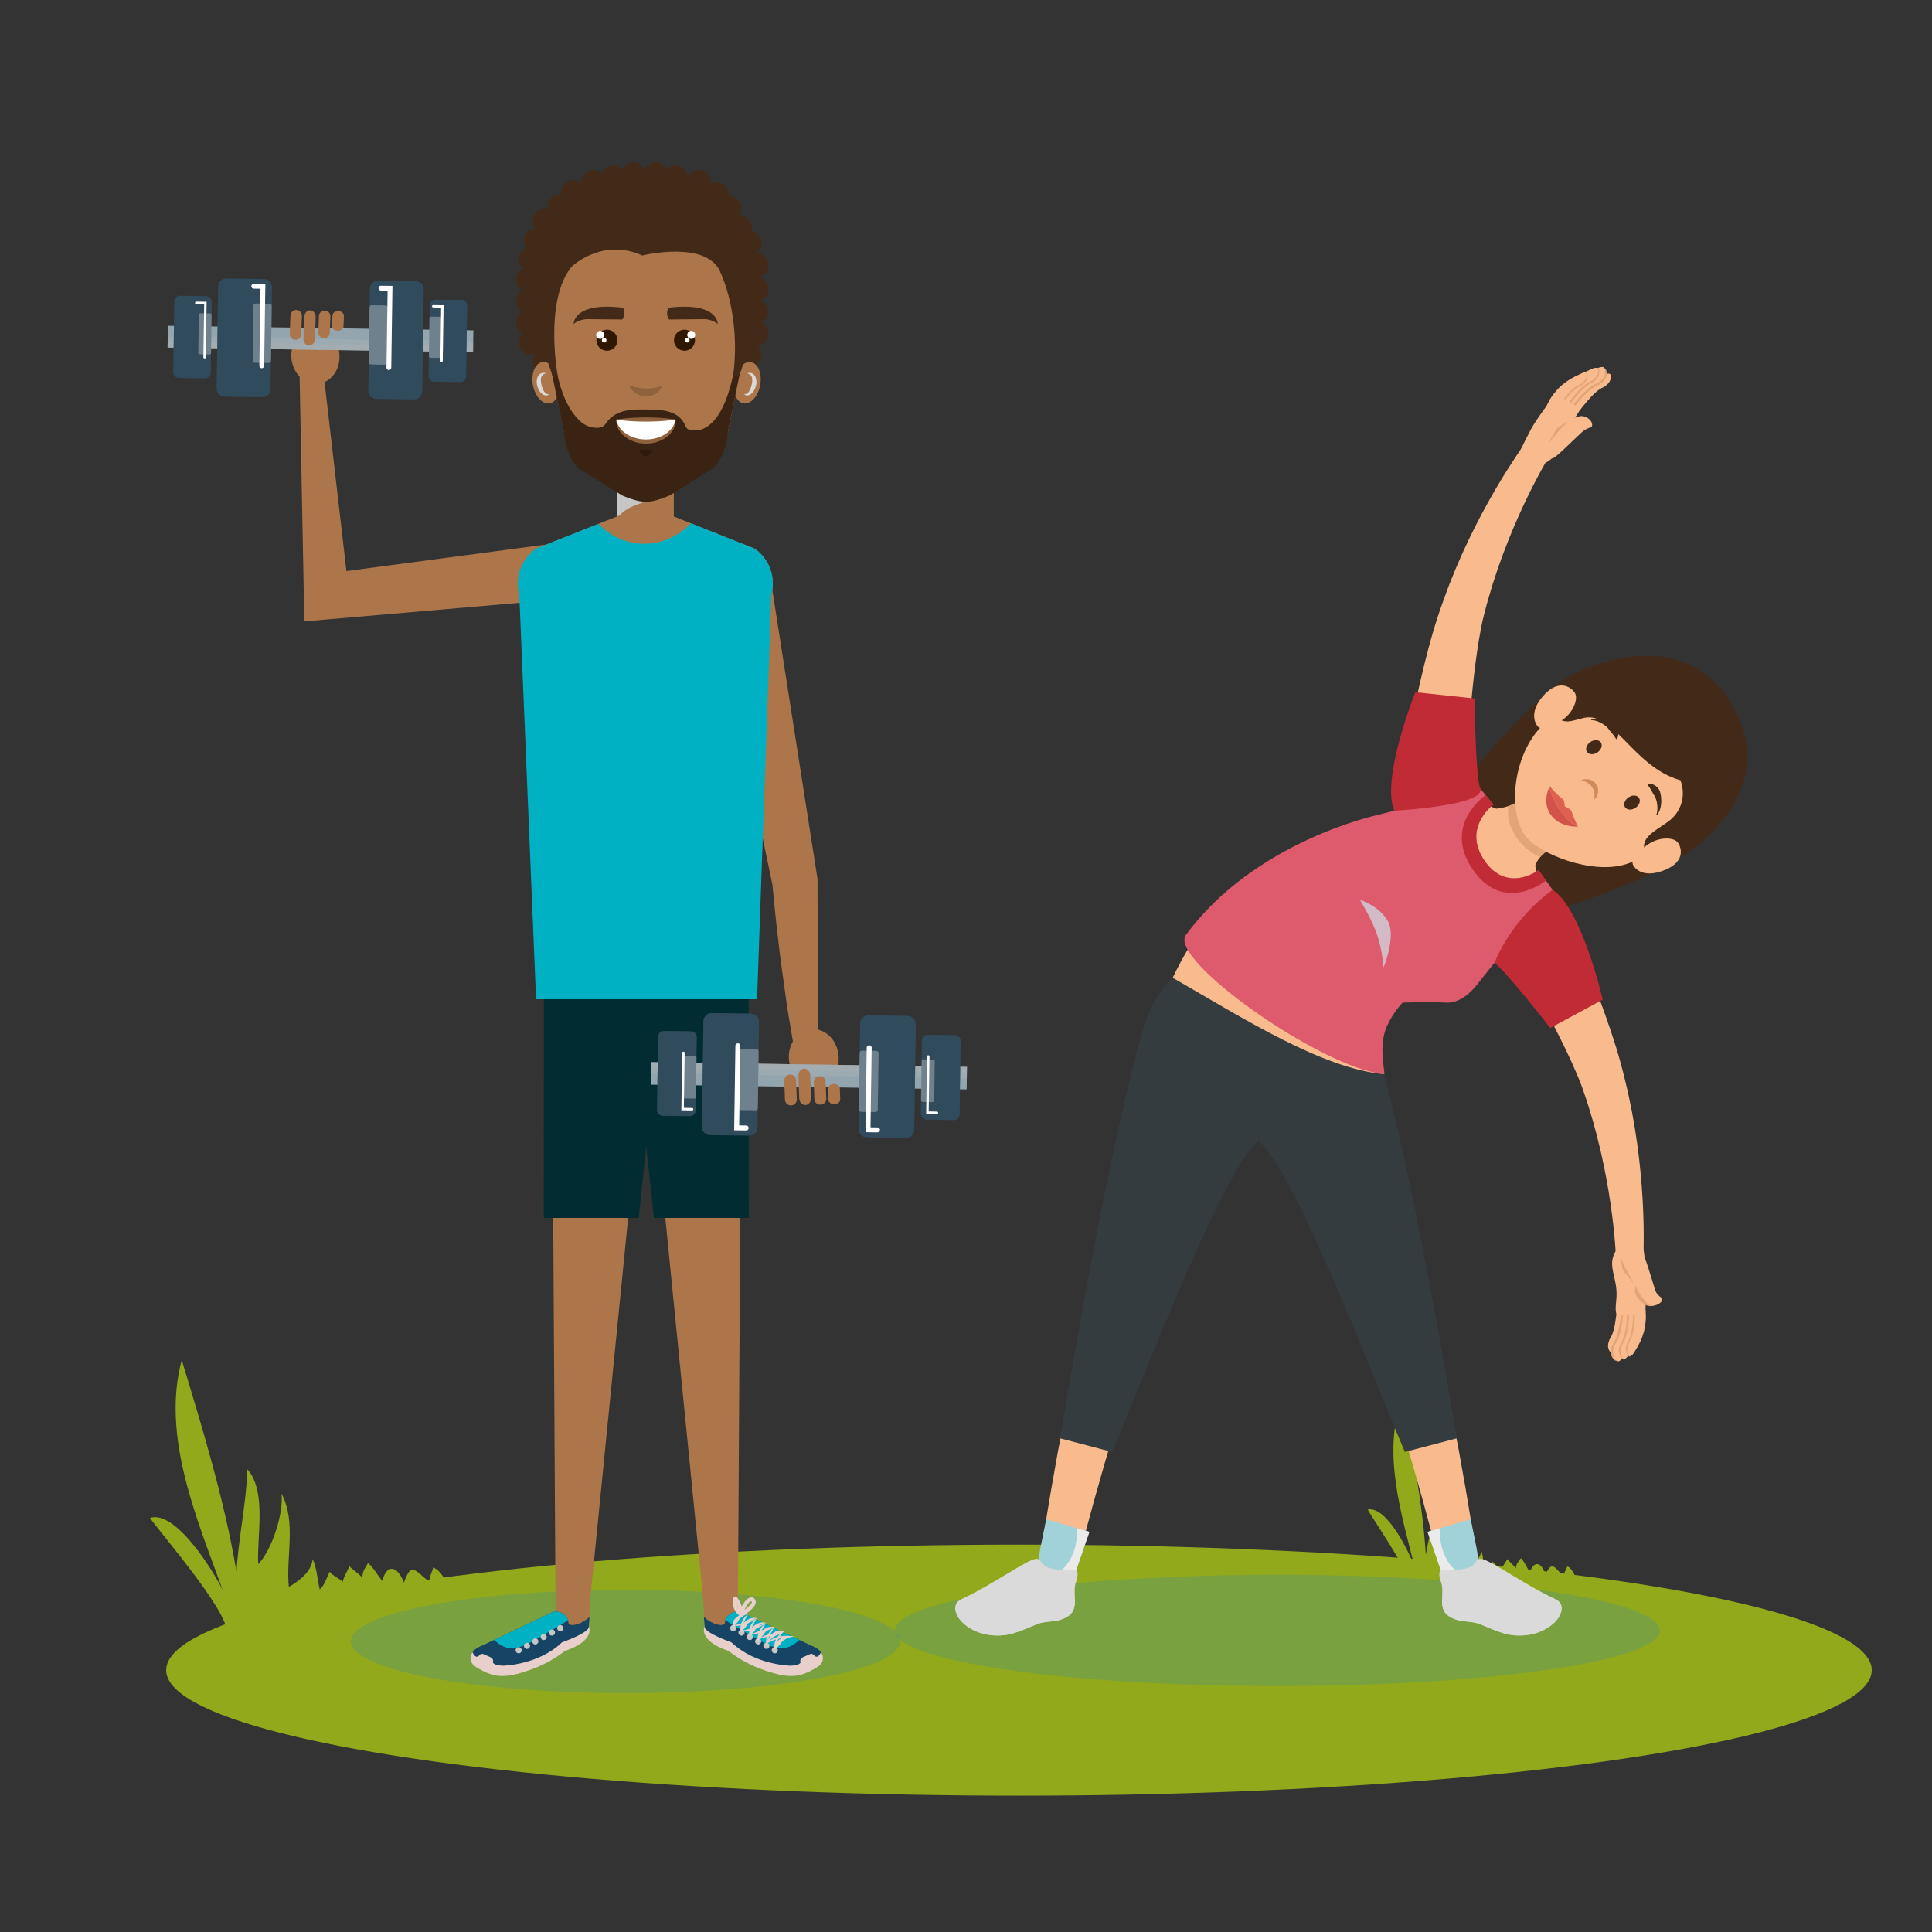 <?xml version="1.1" encoding="utf-8"?>
<!-- Generator: Adobe Illustrator 27.5.0, SVG Export Plug-In . SVG Version: 6.00 Build 0)  -->
<svg version="1.1" id="Capa_1" xmlns="http://www.w3.org/2000/svg"
    xmlns:xlink="http://www.w3.org/1999/xlink" x="0px" y="0px"
    viewBox="0 0 425.2 425.2" style="enable-background:new 0 0 425.2 425.2;" xml:space="preserve">
<rect x="0" y="0" width="425.2" height="425.2" fill="#333333" stroke="none"/>
<g id="bonequinho">
                    <g>

                        <ellipse style="fill:#91A91A;" cx="224.256" cy="367.572" rx="187.687" ry="27.622" />
                        <path style="fill:#91A91A;" d="M49.54,360.076c3.052-2.781-13.933-22.289-16.537-26.001c5.624-1.851,13.921,11.594,16.019,15.897
		C43.49,334.613,35.438,316.174,40,299.315c4.568,15.068,9.373,30.72,12.053,46.622c0.408-7.439,2.151-15.016,2.396-22.571
		c4.351,4.943,1.994,15.077,2.391,20.857c3.016-3.152,5.593-11.045,5.119-15.518c3.346,6.358,0.906,13.949,1.614,20.541
		c2.147-1.242,5.003-3.331,5.231-6.092c0.875,1.65,1.055,4.53,1.559,6.646c0.969-0.772,1.557-2.561,2.168-3.897
		c0.683,0.886,2.148,1.469,2.906,2.229c0.146-1.05,1.059-2.419,1.467-3.427c0.688,0.724,2.226,1.722,2.863,2.575
		c-0.075-1.543,0.693-2.214,1.219-3.302c1.254,1.02,2.119,2.798,3.168,3.94c0.941-3.776,3.289-3.408,4.755,0.377
		c1.618-4.663,2.346-2.707,5.641-0.117c-0.142-1.149,0.661-2.376,0.771-3.217c2.119,0.857,3.148,3.86,4.392,5.842" />
                        <path style="fill:#91A91A;" d="M310.945,352.137c2.396-1.77-8.347-17.041-9.942-19.9c4.177-0.91,9.134,9.361,10.321,12.607
		c-2.829-11.44-7.24-25.28-2.711-37.047c2.16,11.161,4.445,22.757,5.188,34.375c0.848-5.311,2.661-10.623,3.399-16.029
		c2.757,3.874,0.312,10.974,0.165,15.154c2.4-2.04,4.839-7.516,4.83-10.763c1.93,4.814-0.386,10.085-0.369,14.871
		c1.635-0.733,3.842-2.021,4.211-3.984c0.504,1.25,0.42,3.331,0.625,4.886c0.752-0.482,1.309-1.723,1.846-2.637
		c0.424,0.688,1.433,1.215,1.922,1.818c0.184-0.744,0.94-1.659,1.307-2.354c0.441,0.572,1.471,1.402,1.865,2.063
		c0.061-1.113,0.663-1.538,1.121-2.279c0.824,0.825,1.314,2.167,1.98,3.065c0.957-2.642,2.615-2.202,3.388,0.624
		c1.509-3.229,1.886-1.769,4.059,0.335c-0.016-0.836,0.652-1.656,0.792-2.252c1.459,0.771,1.975,3.007,2.721,4.522" />
                    </g>
                    <g>
                        <path style="opacity:0.3;fill:#448C96;"
                            d="M198.097,361.246c0,6.279-27.061,11.37-60.443,11.37
		c-33.381,0-60.442-5.09-60.442-11.37c0-6.278,27.062-11.368,60.442-11.368C171.036,349.877,198.097,354.967,198.097,361.246z" />
                        <g>
                            <g>
                                <g>
                                    <g>
                                        <g>
                                            <g>
                                                <path style="fill:#AC764A;" d="M169.634,127.647l10.223,65.387l0.07,0.446v0.302l0.074,37.203
								c0.003,1.406-1.134,2.547-2.539,2.55c-1.234,0.002-2.266-0.875-2.5-2.041l-0.082-0.413c-0.311-1.544-0.596-3.089-0.84-4.635
								l-0.777-4.636l-1.283-9.277c-0.22-1.546-0.428-3.092-0.592-4.64l-0.534-4.641c-0.177-1.547-0.312-3.094-0.47-4.642
								l-0.46-4.642l0.071,0.747l-3.37-16.208l-1.688-8.104c-0.58-2.698-1.1-5.407-1.606-8.118l-3.078-16.258l-1.406-8.152
								c-0.482-2.714-0.927-5.436-1.344-8.162l-0.03-0.186c-0.513-3.358,1.792-6.498,5.152-7.013
								C165.982,122.002,169.118,124.289,169.634,127.647z" />
                                            </g>
                                        </g>
                                    </g>
                                </g>
                                <g>
                                    <path style="fill:#AC764A;" d="M69.986,84.462c-2.916,0.271-5.534-2.231-5.846-5.59c-0.313-3.358,1.796-6.301,4.711-6.575
					c2.915-0.272,5.532,2.231,5.847,5.591C75.011,81.247,72.899,84.188,69.986,84.462z" />
                                    <g>
                                        <g>
                                            <g>
                                                <path style="fill:#AC764A;" d="M122.056,131.998l-49.659,4.292l-5.419,0.468l-0.103-5.286l-0.98-50.833
								c-0.027-1.413,1.096-2.58,2.509-2.607c1.326-0.026,2.436,0.962,2.59,2.253l0.021,0.193l5.86,50.68l-5.521-4.817l49.419-6.58
								c3.37-0.449,6.465,1.919,6.914,5.289c0.449,3.37-1.92,6.465-5.289,6.914c-0.086,0.012-0.174,0.021-0.261,0.029
								L122.056,131.998z" />
                                            </g>
                                        </g>
                                    </g>
                                    <g>
                                        <g>

                                            <rect x="68.105" y="40.979"
                                                transform="matrix(0.015 -1 1 0.015 -5.115 143.992)"
                                                style="fill:#93A6B0;" width="4.8" height="67.225" />

                                            <rect x="69.287" y="42.178"
                                                transform="matrix(0.015 -1 1 0.015 -6.331 145.156)"
                                                style="opacity:0.3;fill:#B2B2B2;" width="2.402" height="67.225" />

                                            <rect x="69.845" y="42.745"
                                                transform="matrix(0.015 -1 1 0.015 -6.908 145.706)"
                                                style="opacity:0.3;fill:#B2B2B2;" width="1.267" height="67.225" />
                                        </g>
                                        <g>
                                            <g>
                                                <g>
                                                    <path style="fill:#314B5C;" d="M46.372,82.043c-0.012,0.678-0.569,1.221-1.248,1.212l-5.779-0.086
									c-0.68-0.01-1.221-0.569-1.21-1.247l0.229-15.61c0.01-0.68,0.566-1.221,1.246-1.211l5.778,0.085
									c0.679,0.01,1.222,0.568,1.211,1.247L46.372,82.043z" />
                                                </g>
                                                <path style="opacity:0.3;fill:#314B5C;"
                                                    d="M43.31,79.891c-0.565-0.007-1.02-0.473-1.012-1.039l0.191-13.035
								c0.004-0.259,0.107-0.491,0.269-0.668l-3.147-0.047c-0.68-0.01-1.236,0.531-1.246,1.211l-0.229,15.61
								c-0.011,0.677,0.53,1.236,1.21,1.247l5.779,0.086c0.679,0.009,1.236-0.534,1.248-1.212l0.031-2.104L43.31,79.891z" />
                                                <path style="opacity:0.3;fill:#314B5C;"
                                                    d="M41.541,81.243c-0.617-0.008-1.107-0.517-1.098-1.133l0.207-14.167
								c0.004-0.331,0.154-0.62,0.388-0.821l-1.428-0.021c-0.68-0.01-1.236,0.531-1.246,1.211l-0.229,15.61
								c-0.011,0.677,0.53,1.236,1.21,1.247l5.779,0.086c0.679,0.009,1.236-0.534,1.248-1.212l0.009-0.728L41.541,81.243z" />
                                                <path style="opacity:0.3;fill:#FFFFFF;" d="M46.448,77.698c-0.004,0.186-0.158,0.334-0.343,0.332l-2.136-0.032
								c-0.186-0.002-0.333-0.156-0.333-0.34l0.126-8.393c0.001-0.185,0.156-0.331,0.34-0.329l2.136,0.031
								c0.186,0.003,0.335,0.155,0.335,0.339L46.448,77.698z" />
                                            </g>
                                            <g>
                                                <g>
                                                    <path style="fill:#314B5C;" d="M59.534,85.659c-0.015,0.977-0.817,1.757-1.794,1.742l-8.311-0.122
									c-0.977-0.015-1.758-0.819-1.741-1.794l0.329-22.454c0.015-0.978,0.817-1.756,1.794-1.743l8.311,0.123
									c0.977,0.015,1.756,0.817,1.742,1.794L59.534,85.659z" />
                                                </g>
                                                <path style="opacity:0.3;fill:#314B5C;"
                                                    d="M55.132,82.565c-0.816-0.012-1.466-0.682-1.454-1.497l0.275-18.749
								c0.004-0.374,0.152-0.709,0.384-0.963l-4.525-0.067c-0.977-0.014-1.779,0.765-1.794,1.743l-0.329,22.454
								c-0.017,0.975,0.764,1.78,1.741,1.794l8.311,0.122c0.977,0.015,1.779-0.765,1.794-1.742l0.045-3.027L55.132,82.565z" />
                                                <path style="opacity:0.3;fill:#314B5C;"
                                                    d="M52.588,84.507c-0.884-0.013-1.593-0.742-1.579-1.627l0.299-20.378
								c0.008-0.475,0.224-0.895,0.556-1.183l-2.052-0.03c-0.977-0.014-1.779,0.765-1.794,1.743l-0.329,22.454
								c-0.017,0.975,0.764,1.78,1.741,1.794l8.311,0.122c0.977,0.015,1.779-0.765,1.794-1.742l0.015-1.049L52.588,84.507z" />
                                                <path style="opacity:0.3;fill:#FFFFFF;" d="M59.644,79.411c-0.004,0.266-0.224,0.48-0.49,0.476l-3.071-0.045
								c-0.266-0.002-0.479-0.224-0.477-0.491l0.179-12.07c0.004-0.267,0.224-0.479,0.489-0.477l3.072,0.045
								c0.266,0.004,0.479,0.225,0.475,0.49L59.644,79.411z" />
                                            </g>
                                        </g>
                                        <g>
                                            <g>
                                                <g>
                                                    <path style="fill:#314B5C;" d="M94.339,82.748c-0.012,0.677,0.53,1.236,1.209,1.247l5.779,0.084
									c0.68,0.009,1.237-0.533,1.247-1.212l0.228-15.609c0.01-0.679-0.529-1.235-1.209-1.246l-5.777-0.084
									c-0.68-0.011-1.237,0.53-1.247,1.21L94.339,82.748z" />
                                                </g>
                                                <path style="opacity:0.3;fill:#314B5C;"
                                                    d="M97.462,80.688c0.566,0.008,1.033-0.443,1.041-1.011l0.191-13.034
								c0.002-0.259-0.094-0.496-0.249-0.677l3.147,0.045c0.68,0.011,1.219,0.567,1.209,1.246l-0.228,15.609
								c-0.01,0.68-0.567,1.222-1.247,1.212l-5.779-0.084c-0.679-0.011-1.221-0.57-1.209-1.247l0.03-2.106L97.462,80.688z" />
                                                <path style="opacity:0.3;fill:#314B5C;"
                                                    d="M99.188,82.091c0.615,0.008,1.123-0.485,1.133-1.101l0.208-14.166
								c0.005-0.331-0.139-0.624-0.363-0.834l1.427,0.021c0.68,0.011,1.219,0.567,1.209,1.246l-0.228,15.609
								c-0.01,0.68-0.567,1.222-1.247,1.212l-5.779-0.084c-0.679-0.011-1.221-0.57-1.209-1.247l0.012-0.729L99.188,82.091z" />
                                                <path style="opacity:0.3;fill:#FFFFFF;" d="M94.389,78.403c-0.001,0.184,0.146,0.337,0.331,0.341l2.137,0.03
								c0.186,0.003,0.337-0.146,0.341-0.331l0.122-8.391c0.003-0.184-0.146-0.336-0.331-0.339l-2.136-0.032
								c-0.184-0.003-0.338,0.144-0.34,0.328L94.389,78.403z" />
                                            </g>
                                            <g>
                                                <g>
                                                    <path style="fill:#314B5C;" d="M81.073,85.975c-0.015,0.977,0.765,1.78,1.742,1.795l8.311,0.121
									c0.977,0.016,1.779-0.767,1.794-1.742l0.331-22.454c0.015-0.976-0.767-1.778-1.744-1.793l-8.31-0.122
									c-0.978-0.015-1.78,0.764-1.794,1.74L81.073,85.975z" />
                                                </g>
                                                <path style="opacity:0.3;fill:#314B5C;"
                                                    d="M85.565,83.013c0.814,0.012,1.484-0.639,1.498-1.454l0.275-18.75
								c0.006-0.373-0.132-0.712-0.357-0.974l4.525,0.066c0.978,0.015,1.759,0.817,1.744,1.793L92.92,86.149
								c-0.015,0.975-0.817,1.757-1.794,1.742l-8.311-0.121c-0.978-0.015-1.757-0.818-1.742-1.795l0.045-3.028L85.565,83.013z" />
                                                <path style="opacity:0.3;fill:#314B5C;"
                                                    d="M88.048,85.029c0.889,0.012,1.615-0.693,1.629-1.581l0.299-20.377
								c0.008-0.475-0.195-0.901-0.519-1.199l2.05,0.031c0.978,0.015,1.759,0.817,1.744,1.793L92.92,86.149
								c-0.015,0.975-0.817,1.757-1.794,1.742l-8.311-0.121c-0.978-0.015-1.757-0.818-1.742-1.795l0.015-1.048L88.048,85.029z" />
                                                <path style="opacity:0.3;fill:#FFFFFF;" d="M81.147,79.726c-0.003,0.267,0.21,0.488,0.478,0.491l3.07,0.045
								c0.267,0.003,0.484-0.21,0.488-0.476l0.179-12.072c0.004-0.266-0.209-0.484-0.475-0.489l-3.072-0.046
								c-0.268-0.003-0.486,0.21-0.488,0.477L81.147,79.726z" />
                                            </g>
                                        </g>
                                        <polyline
                                            style="fill:none;stroke:#FFFFFF;stroke-width:1.053;stroke-linecap:round;stroke-miterlimit:10;"
                                            points="
						55.847,63.004 57.866,63.032 57.607,80.51 					" />
                                        <polyline
                                            style="fill:none;stroke:#FFFFFF;stroke-width:1.053;stroke-linecap:round;stroke-miterlimit:10;"
                                            points="
						83.822,63.415 85.84,63.444 85.584,80.92 					" />
                                        <polyline
                                            style="fill:none;stroke:#FFFFFF;stroke-width:0.527;stroke-linecap:round;stroke-miterlimit:10;"
                                            points="
						43.187,66.65 45.205,66.679 45.026,78.643 					" />
                                        <polyline
                                            style="fill:none;stroke:#FFFFFF;stroke-width:0.527;stroke-linecap:round;stroke-miterlimit:10;"
                                            points="
						95.339,67.415 97.357,67.446 97.183,79.411 					" />
                                    </g>
                                    <g>
                                        <g>
                                            <g>
                                                <path style="fill:#AC764A;" d="M66.444,69.53c0.025-0.697-0.521-1.283-1.219-1.309l0,0c-0.697-0.025-1.283,0.521-1.306,1.218
								l-0.145,4.057c-0.024,0.696,0.519,1.282,1.215,1.306l0,0c0.697,0.025,1.283-0.521,1.308-1.215L66.444,69.53z" />
                                            </g>
                                        </g>
                                        <g>
                                            <g>
                                                <path style="fill:#AC764A;" d="M69.481,69.835c0.031-0.822-0.512-1.509-1.212-1.533l0,0
								c-0.692-0.025-1.284,0.621-1.313,1.444l-0.171,4.783c-0.025,0.818,0.514,1.507,1.21,1.532l0,0
								c0.698,0.023,1.286-0.622,1.315-1.442L69.481,69.835z" />
                                            </g>
                                        </g>
                                        <g>
                                            <g>
                                                <path style="fill:#AC764A;" d="M72.718,69.593c0.026-0.641-0.521-1.183-1.221-1.207l0,0c-0.695-0.024-1.28,0.475-1.303,1.117
								l-0.132,3.731c-0.021,0.64,0.522,1.181,1.222,1.206l0,0c0.694,0.025,1.28-0.475,1.303-1.115L72.718,69.593z" />
                                            </g>
                                        </g>
                                        <g>
                                            <g>
                                                <path style="fill:#AC764A;" d="M75.696,69.518c0.019-0.556-0.528-1.028-1.229-1.052l0,0
								c-0.694-0.023-1.279,0.404-1.296,0.961l-0.09,2.324c-0.021,0.557,0.528,1.027,1.226,1.051l0,0
								c0.695,0.025,1.277-0.404,1.298-0.961L75.696,69.518z" />
                                            </g>
                                        </g>
                                    </g>
                                </g>
                                <g>
                                    <polygon style="fill:#AC764A;"
                                        points="121.504,226.917 122.277,355.848 129.507,355.848 142.333,226.917 				" />
                                    <g>
                                        <path style="fill:#AC764A;" d="M122.952,350.303l0.096,5.886l-16.785,6.265c0,0-2.781,1.021-1.609,2.49
						c0,0,4.225,3.325,10.928,0.75l10.4-5.397l3.54-1.811l0.445-8.183H122.952z" />
                                    </g>
                                    <g>
                                        <g>
                                            <path style="fill:#174365;" d="M125.684,357.625c-0.312-0.037-0.586-0.237-0.584-0.581c0.014-1.426-2.185-3.051-3.853-2.056
							l0,0l-15.1,7.161c0,0-3.728,1.326-1.494,2.794c0,0,4.316,3.928,11.021,1.351l10.604-4.815l3.243-2.993l0.232-2.648
							C128.689,356.897,126.906,357.765,125.684,357.625z" />
                                        </g>
                                        <path style="fill:#00B1C3;" d="M118.02,360.742c3.317-1.984,4.933-2.723,7.001-4.192c-0.407-1.27-2.297-2.442-3.773-1.56
						l-12.518,5.937C111.384,363.301,113.455,363.471,118.02,360.742z" />
                                        <path style="fill:#E9CFCC;" d="M104.036,363.616c-0.068,0.082,0.277,0.588,0.32,0.645c0.247,0.322,0.618,0.483,0.963,0.205
						c0.191-0.154,0.358-0.395,0.601-0.462c0.409-0.112,0.877,0.237,1.247,0.381c0.547,0.212,1.627,0.568,1.303,1.413
						c0,0-0.102,0.677,2.213,0.79c0,0,7.771-0.105,12.995-5.137c0,0,6.197-2.163,5.927-3.515c0,0,1.516,3.083-5.138,5.357
						c-0.144,0.049-0.295,0.192-0.417,0.277c-0.286,0.2-0.57,0.405-0.858,0.604c-0.478,0.331-0.964,0.652-1.466,0.955
						c-0.635,0.389-1.291,0.747-1.96,1.077c-0.736,0.363-1.489,0.689-2.258,0.987c-0.801,0.312-1.617,0.595-2.44,0.845
						c-0.842,0.257-1.7,0.482-2.57,0.633c-0.865,0.15-1.75,0.223-2.627,0.154c-0.887-0.071-1.759-0.29-2.582-0.629
						c-0.653-0.27-1.291-0.584-1.899-0.944c-0.524-0.311-1.155-0.655-1.5-1.178c-0.259-0.399-0.376-0.973-0.309-1.44
						C103.626,364.283,103.812,363.893,104.036,363.616z" />
                                        <path style="fill:#C6C6C6;" d="M114.827,363.193c0,0.375-0.303,0.677-0.678,0.677c-0.371,0-0.675-0.302-0.675-0.677
						c0-0.374,0.304-0.675,0.675-0.675C114.524,362.518,114.827,362.82,114.827,363.193z" />
                                        <path style="fill:#C6C6C6;" d="M116.657,362.219c0,0.375-0.304,0.677-0.676,0.677c-0.374,0-0.677-0.302-0.677-0.677
						c0-0.372,0.303-0.675,0.677-0.675C116.354,361.544,116.657,361.847,116.657,362.219z" />
                                        <path style="fill:#C6C6C6;" d="M118.486,361.246c0,0.374-0.302,0.677-0.674,0.677c-0.375,0-0.679-0.303-0.679-0.677
						c0-0.373,0.304-0.675,0.679-0.675C118.185,360.57,118.486,360.873,118.486,361.246z" />
                                        <path style="fill:#C6C6C6;" d="M120.321,360.272c0,0.375-0.305,0.677-0.681,0.677c-0.372,0-0.675-0.302-0.675-0.677
						c0-0.374,0.303-0.676,0.675-0.676C120.017,359.596,120.321,359.898,120.321,360.272z" />
                                        <path style="fill:#C6C6C6;" d="M122.147,359.299c0,0.374-0.303,0.676-0.675,0.676c-0.374,0-0.677-0.302-0.677-0.676
						c0-0.374,0.303-0.676,0.677-0.676C121.845,358.623,122.147,358.925,122.147,359.299z" />
                                        <path style="fill:#C6C6C6;" d="M123.979,358.324c0,0.375-0.305,0.677-0.677,0.677c-0.373,0-0.676-0.303-0.676-0.677
						c0-0.372,0.303-0.675,0.676-0.675C123.674,357.649,123.979,357.951,123.979,358.324z" />
                                    </g>
                                </g>
                                <g>
                                    <polygon style="fill:#AC764A;"
                                        points="163.16,226.917 162.387,355.848 155.159,355.848 142.333,226.917 				" />
                                    <g>
                                        <path style="fill:#AC764A;" d="M161.714,350.303l-0.098,5.886l16.787,6.265c0,0,2.78,1.021,1.607,2.49
						c0,0-4.225,3.325-10.928,0.75l-10.398-5.397l-3.544-1.811l-0.441-8.183H161.714z" />
                                    </g>
                                    <g>
                                        <g>
                                            <path style="fill:#174365;" d="M158.982,357.625c0.313-0.037,0.587-0.237,0.583-0.581c-0.014-1.426,2.185-3.051,3.853-2.056
							l0,0l15.099,7.161c0,0,3.727,1.326,1.495,2.794c0,0-4.315,3.928-11.021,1.351l-10.603-4.815l-3.247-2.993l-0.23-2.648
							C155.973,356.897,157.756,357.765,158.982,357.625z" />
                                        </g>
                                        <path style="fill:#00B1C3;" d="M166.645,360.742c-3.316-1.984-4.932-2.723-7-4.192c0.407-1.27,2.297-2.442,3.772-1.56
						l12.519,5.937C173.281,363.301,171.207,363.471,166.645,360.742z" />
                                        <path style="fill:#E9CFCC;" d="M180.628,363.616c0.07,0.082-0.276,0.588-0.318,0.645c-0.247,0.322-0.62,0.483-0.964,0.205
						c-0.191-0.154-0.36-0.395-0.604-0.462c-0.406-0.112-0.876,0.237-1.243,0.381c-0.549,0.212-1.631,0.568-1.305,1.413
						c0,0,0.103,0.677-2.211,0.79c0,0-7.772-0.105-12.997-5.137c0,0-6.196-2.163-5.927-3.515c0,0-1.516,3.083,5.139,5.357
						c0.142,0.049,0.295,0.192,0.416,0.277c0.285,0.2,0.571,0.405,0.858,0.604c0.477,0.331,0.964,0.652,1.465,0.955
						c0.637,0.389,1.294,0.747,1.961,1.077c0.735,0.363,1.489,0.689,2.256,0.987c0.806,0.312,1.619,0.595,2.444,0.845
						c0.839,0.257,1.699,0.482,2.57,0.633c0.863,0.15,1.748,0.223,2.625,0.154c0.887-0.071,1.758-0.29,2.582-0.629
						c0.653-0.27,1.291-0.584,1.897-0.944c0.526-0.311,1.159-0.655,1.502-1.178c0.259-0.399,0.376-0.973,0.31-1.44
						C181.038,364.283,180.854,363.893,180.628,363.616z" />
                                        <path style="fill:#C6C6C6;" d="M169.838,363.193c0,0.375,0.303,0.677,0.677,0.677c0.373,0,0.675-0.302,0.675-0.677
						c0-0.374-0.302-0.675-0.675-0.675C170.141,362.518,169.838,362.82,169.838,363.193z" />
                                        <path style="fill:#C6C6C6;" d="M168.007,362.219c0,0.375,0.303,0.677,0.674,0.677c0.376,0,0.68-0.302,0.68-0.677
						c0-0.372-0.304-0.675-0.68-0.675C168.31,361.544,168.007,361.847,168.007,362.219z" />
                                        <path style="fill:#C6C6C6;" d="M166.177,361.246c0,0.374,0.303,0.677,0.674,0.677c0.377,0,0.678-0.303,0.678-0.677
						c0-0.373-0.301-0.675-0.678-0.675C166.48,360.57,166.177,360.873,166.177,361.246z" />
                                        <path style="fill:#C6C6C6;" d="M164.343,360.272c0,0.375,0.305,0.677,0.679,0.677c0.375,0,0.678-0.302,0.678-0.677
						c0-0.374-0.303-0.676-0.678-0.676C164.648,359.596,164.343,359.898,164.343,360.272z" />
                                        <path style="fill:#C6C6C6;" d="M162.519,359.299c0,0.374,0.301,0.676,0.675,0.676c0.372,0,0.675-0.302,0.675-0.676
						c0-0.374-0.303-0.676-0.675-0.676C162.819,358.623,162.519,358.925,162.519,359.299z" />
                                        <path style="fill:#C6C6C6;" d="M160.685,358.324c0,0.375,0.302,0.677,0.679,0.677c0.372,0,0.675-0.303,0.675-0.677
						c0-0.372-0.303-0.675-0.675-0.675C160.986,357.649,160.685,357.951,160.685,358.324z" />
                                        <g>
                                            <g>
                                                <g>
                                                    <path style="fill:#E9CFCC;" d="M174.612,360.234c0-0.001-0.346-0.01-0.826,0.127c-0.121,0.02-0.243,0.09-0.374,0.137
									c-0.128,0.058-0.272,0.087-0.397,0.177c-0.129,0.076-0.262,0.155-0.396,0.235c-0.137,0.072-0.238,0.207-0.359,0.305
									c-0.11,0.113-0.234,0.205-0.328,0.328c-0.082,0.137-0.175,0.256-0.26,0.372c-0.097,0.109-0.195,0.209-0.304,0.295
									c-0.089,0.103-0.167,0.208-0.253,0.296c-0.331,0.362-0.678,0.58-0.678,0.58l-0.083-0.036c0,0-0.014-0.379,0.157-0.915
									c0.042-0.133,0.088-0.279,0.16-0.421c0.084-0.136,0.189-0.27,0.305-0.403c0.123-0.125,0.249-0.256,0.389-0.374
									c0.15-0.108,0.32-0.197,0.479-0.295c0.164-0.089,0.307-0.21,0.481-0.267c0.173-0.061,0.341-0.121,0.504-0.179
									c0.157-0.067,0.326-0.081,0.48-0.104c0.156-0.014,0.297-0.051,0.435-0.039c0.54-0.011,0.879,0.091,0.879,0.091
									L174.612,360.234z" />
                                                </g>
                                                <g>
                                                    <path style="fill:#E9CFCC;" d="M168.528,362.03c0,0,0.12-0.31,0.299-0.775c0.045-0.116,0.093-0.242,0.145-0.375
									c0.07-0.128,0.167-0.255,0.258-0.394c0.093-0.138,0.192-0.281,0.292-0.426c0.093-0.156,0.243-0.253,0.366-0.385l0.392-0.377
									c0.146-0.105,0.304-0.193,0.455-0.28c0.153-0.085,0.316-0.131,0.479-0.146c0.159-0.023,0.307-0.049,0.447-0.039
									c0.568,0.023,0.887,0.276,0.887,0.276l-0.016,0.087c0,0-0.34,0.15-0.751,0.333c-0.103,0.046-0.208,0.114-0.322,0.162
									c-0.113,0.051-0.232,0.097-0.349,0.168c-0.125,0.05-0.253,0.105-0.395,0.144c-0.132,0.061-0.253,0.148-0.384,0.224
									c-0.121,0.087-0.276,0.145-0.372,0.256c-0.108,0.104-0.214,0.206-0.315,0.305c-0.107,0.102-0.21,0.201-0.307,0.294
									c-0.085,0.115-0.165,0.223-0.238,0.323c-0.296,0.4-0.493,0.667-0.493,0.667L168.528,362.03z" />
                                                </g>
                                                <g>
                                                    <path style="fill:#E9CFCC;" d="M170.509,358.182c0,0-0.085-0.006-0.217,0.016c-0.133,0.006-0.322,0.066-0.539,0.125
									c-0.207,0.108-0.459,0.179-0.681,0.356c-0.113,0.081-0.235,0.152-0.347,0.243l-0.306,0.318
									c-0.096,0.109-0.206,0.2-0.269,0.34c-0.07,0.131-0.152,0.246-0.229,0.359c-0.083,0.108-0.183,0.196-0.269,0.293
									c-0.075,0.104-0.154,0.198-0.234,0.283c-0.313,0.341-0.644,0.541-0.644,0.541l-0.082-0.036c0,0-0.028-0.36,0.113-0.86
									c0.061-0.253,0.167-0.538,0.387-0.784c0.221-0.241,0.455-0.491,0.765-0.67l0.427-0.288c0.151-0.078,0.313-0.135,0.461-0.198
									c0.285-0.148,0.604-0.153,0.846-0.199c0.257,0.002,0.461-0.004,0.609,0.03c0.145,0.018,0.219,0.046,0.219,0.046
									L170.509,358.182z" />
                                                </g>
                                                <g>
                                                    <path style="fill:#E9CFCC;" d="M168.56,357.23c0,0-0.082-0.009-0.211,0.01c-0.129,0.002-0.314,0.061-0.526,0.114
									c-0.2,0.104-0.44,0.177-0.655,0.35c-0.108,0.082-0.232,0.141-0.332,0.243l-0.293,0.312
									c-0.098,0.102-0.193,0.202-0.255,0.338c-0.066,0.128-0.146,0.241-0.22,0.351c-0.181,0.192-0.334,0.397-0.488,0.565
									c-0.307,0.333-0.633,0.526-0.633,0.526l-0.082-0.036c0,0-0.033-0.354,0.102-0.841c0.031-0.122,0.074-0.253,0.125-0.387
									c0.044-0.139,0.149-0.255,0.242-0.383c0.22-0.233,0.436-0.486,0.739-0.662l0.417-0.284c0.139-0.089,0.305-0.136,0.447-0.2
									c0.147-0.058,0.281-0.126,0.432-0.136c0.141-0.022,0.275-0.041,0.398-0.06c0.252,0.007,0.451,0.004,0.596,0.042
									c0.142,0.022,0.212,0.052,0.212,0.052L168.56,357.23z" />
                                                </g>
                                                <g>
                                                    <path style="fill:#E9CFCC;" d="M166.528,356.226c0,0-0.079-0.01-0.204,0.008c-0.12,0.002-0.301,0.058-0.497,0.121
									c-0.096,0.046-0.197,0.097-0.307,0.15c-0.108,0.043-0.203,0.14-0.308,0.209c-0.102,0.083-0.22,0.136-0.306,0.252
									l-0.272,0.307c-0.196,0.187-0.277,0.49-0.435,0.686c-0.173,0.189-0.311,0.396-0.466,0.556
									c-0.298,0.322-0.617,0.507-0.617,0.507l-0.082-0.036c0,0-0.039-0.345,0.082-0.816c0.029-0.119,0.066-0.244,0.115-0.374
									c0.033-0.137,0.133-0.251,0.221-0.375c0.209-0.226,0.408-0.475,0.691-0.657l0.398-0.283c0.12-0.103,0.285-0.148,0.421-0.214
									c0.145-0.052,0.266-0.139,0.413-0.151c0.137-0.022,0.266-0.044,0.387-0.064c0.242-0.004,0.438-0.004,0.578,0.033
									c0.14,0.023,0.206,0.053,0.206,0.053L166.528,356.226z" />
                                                </g>
                                                <g>
                                                    <path style="fill:#E9CFCC;" d="M164.724,355.304c0,0-0.079-0.013-0.203,0c-0.121-0.003-0.303,0.046-0.503,0.098
									c-0.096,0.043-0.199,0.09-0.31,0.139c-0.109,0.036-0.206,0.13-0.314,0.196c-0.101,0.081-0.223,0.127-0.308,0.241l-0.276,0.3
									c-0.097,0.092-0.174,0.208-0.235,0.336c-0.061,0.125-0.137,0.233-0.205,0.34c-0.173,0.185-0.313,0.392-0.466,0.55
									c-0.299,0.32-0.619,0.503-0.619,0.503l-0.08-0.036c0,0-0.04-0.344,0.083-0.814c0.028-0.119,0.067-0.244,0.116-0.373
									c0.033-0.137,0.135-0.25,0.223-0.374c0.214-0.224,0.413-0.473,0.701-0.65l0.404-0.276c0.121-0.101,0.29-0.138,0.428-0.203
									c0.146-0.048,0.27-0.131,0.418-0.136c0.138-0.018,0.268-0.034,0.389-0.049c0.244,0.008,0.438,0.016,0.576,0.06
									c0.137,0.029,0.201,0.062,0.201,0.062L164.724,355.304z" />
                                                </g>
                                                <g>
                                                    <path style="fill:#E9CFCC;"
                                                        d="M172.345,359.136c0,0-0.148,0.222-0.372,0.556c-0.122,0.154-0.228,0.361-0.368,0.557
									c-0.143,0.195-0.254,0.428-0.387,0.645l-0.174,0.335c-0.052,0.112-0.127,0.217-0.156,0.331
									c-0.063,0.225-0.178,0.426-0.224,0.612c-0.066,0.371-0.149,0.645-0.149,0.645s-0.061-0.256-0.097-0.68
									c-0.009-0.106,0.025-0.213,0.038-0.332c0.018-0.118,0.034-0.245,0.07-0.372c0.025-0.13,0.094-0.246,0.142-0.373l0.163-0.38
									c0.159-0.225,0.3-0.463,0.467-0.658c0.162-0.198,0.337-0.362,0.49-0.495C172.096,359.256,172.345,359.136,172.345,359.136z" />
                                                </g>
                                                <g>
                                                    <path style="fill:#E9CFCC;" d="M174.534,360.166c0,0-0.391,0.044-0.977,0.109c-0.579,0.078-1.35,0.17-2.093,0.359
									c-0.374,0.079-0.743,0.182-1.076,0.307c-0.333,0.128-0.645,0.249-0.898,0.385c-0.246,0.147-0.469,0.253-0.599,0.364
									c-0.146,0.096-0.228,0.151-0.228,0.151s0.061-0.078,0.17-0.215c0.108-0.139,0.282-0.32,0.521-0.51
									c0.246-0.174,0.54-0.381,0.89-0.531c0.348-0.15,0.73-0.281,1.121-0.382c0.395-0.078,0.79-0.14,1.164-0.169
									c0.373-0.038,0.725-0.013,1.021-0.007C174.146,360.065,174.534,360.166,174.534,360.166z" />
                                                </g>
                                                <g>
                                                    <path style="fill:#E9CFCC;" d="M172.297,359.32c0,0-0.348,0.104-0.862,0.243c-0.515,0.131-1.197,0.306-1.883,0.481
									c-0.686,0.16-1.349,0.375-1.859,0.52c-0.486,0.191-0.842,0.293-0.842,0.293s0.277-0.224,0.741-0.521
									c0.245-0.113,0.525-0.265,0.841-0.393c0.32-0.108,0.664-0.222,1.01-0.327c0.703-0.157,1.411-0.28,1.953-0.299
									C171.935,359.284,172.297,359.32,172.297,359.32z" />
                                                </g>
                                                <g>
                                                    <path style="fill:#E9CFCC;" d="M170.25,358.235c0,0-0.308,0.167-0.785,0.369c-0.241,0.093-0.517,0.219-0.824,0.321
									c-0.304,0.103-0.63,0.213-0.956,0.323c-0.332,0.091-0.664,0.182-0.975,0.267c-0.311,0.087-0.611,0.135-0.863,0.193
									c-0.51,0.1-0.86,0.132-0.86,0.132s0.309-0.168,0.786-0.37c0.241-0.092,0.517-0.22,0.822-0.321
									c0.307-0.103,0.632-0.213,0.958-0.322c0.331-0.091,0.663-0.182,0.975-0.267c0.311-0.086,0.611-0.135,0.863-0.192
									C169.9,358.269,170.25,358.235,170.25,358.235z" />
                                                </g>
                                                <g>
                                                    <path style="fill:#E9CFCC;" d="M168.388,357.314c0,0-0.27,0.231-0.725,0.497c-0.447,0.282-1.093,0.56-1.752,0.806
									c-0.344,0.088-0.682,0.186-1.006,0.254c-0.328,0.056-0.637,0.082-0.901,0.105c-0.535-0.012-0.879-0.058-0.879-0.058
									s0.347-0.098,0.847-0.189c0.249-0.058,0.535-0.165,0.845-0.232c0.309-0.083,0.631-0.199,0.956-0.3
									c0.322-0.111,0.651-0.207,0.951-0.323c0.3-0.117,0.596-0.192,0.835-0.289C168.051,357.421,168.388,357.314,168.388,357.314z
									" />
                                                </g>
                                                <g>
                                                    <path style="fill:#E9CFCC;" d="M166.486,356.174c0,0-0.269,0.232-0.724,0.498c-0.447,0.281-1.092,0.56-1.752,0.806
									c-0.342,0.088-0.681,0.186-1.004,0.254c-0.328,0.056-0.638,0.082-0.901,0.104c-0.536-0.012-0.88-0.058-0.88-0.058
									s0.348-0.098,0.848-0.189c0.249-0.058,0.534-0.165,0.844-0.231c0.309-0.083,0.631-0.199,0.955-0.3
									c0.324-0.11,0.652-0.207,0.952-0.322c0.301-0.117,0.595-0.192,0.835-0.289C166.15,356.281,166.486,356.174,166.486,356.174z
									" />
                                                </g>
                                                <g>
                                                    <path style="fill:#E9CFCC;" d="M170.395,358.12c0,0-0.137,0.239-0.34,0.598c-0.115,0.167-0.209,0.386-0.342,0.598
									c-0.135,0.21-0.238,0.455-0.362,0.687c-0.108,0.237-0.229,0.473-0.315,0.702c-0.06,0.234-0.168,0.446-0.217,0.638
									c-0.064,0.384-0.147,0.664-0.147,0.664s-0.062-0.264-0.099-0.698c0.014-0.21,0.045-0.458,0.098-0.721
									c0.074-0.255,0.183-0.517,0.285-0.782c0.149-0.238,0.279-0.489,0.438-0.699c0.152-0.213,0.32-0.393,0.466-0.542
									C170.153,358.266,170.395,358.12,170.395,358.12z" />
                                                </g>
                                                <g>
                                                    <path style="fill:#E9CFCC;" d="M168.567,357.192c0,0-0.137,0.239-0.341,0.597c-0.114,0.167-0.21,0.386-0.341,0.598
									c-0.136,0.21-0.239,0.455-0.364,0.688c-0.108,0.237-0.229,0.473-0.315,0.702c-0.059,0.234-0.168,0.446-0.216,0.638
									c-0.066,0.384-0.146,0.665-0.146,0.665s-0.063-0.264-0.101-0.698c0.013-0.21,0.045-0.458,0.097-0.722
									c0.075-0.255,0.185-0.517,0.286-0.782c0.15-0.238,0.28-0.489,0.438-0.699c0.153-0.213,0.32-0.393,0.467-0.542
									C168.324,357.338,168.567,357.192,168.567,357.192z" />
                                                </g>
                                                <g>
                                                    <path style="fill:#E9CFCC;" d="M166.537,356.174c0,0-0.132,0.23-0.313,0.564c-0.107,0.157-0.188,0.366-0.311,0.564
									c-0.115,0.202-0.219,0.428-0.322,0.649c-0.09,0.225-0.215,0.443-0.275,0.663c-0.049,0.221-0.161,0.419-0.189,0.602
									c-0.061,0.362-0.14,0.625-0.14,0.625s-0.066-0.247-0.107-0.652c-0.019-0.102,0.012-0.206,0.019-0.321
									c0.012-0.114,0.022-0.236,0.05-0.359c0.048-0.247,0.158-0.49,0.242-0.745c0.248-0.471,0.546-0.909,0.837-1.178
									C166.304,356.305,166.537,356.174,166.537,356.174z" />
                                                </g>
                                                <g>
                                                    <path style="fill:#E9CFCC;" d="M164.648,355.216c0,0-0.131,0.239-0.313,0.585c-0.107,0.164-0.19,0.379-0.314,0.585
									c-0.119,0.207-0.218,0.444-0.329,0.671l-0.148,0.346c-0.045,0.115-0.111,0.224-0.133,0.339
									c-0.054,0.227-0.16,0.433-0.195,0.62c-0.063,0.372-0.142,0.643-0.142,0.643s-0.064-0.254-0.106-0.671
									c-0.014-0.105,0.016-0.211,0.022-0.329c0.013-0.117,0.024-0.242,0.052-0.369c0.015-0.13,0.076-0.249,0.115-0.378
									l0.135-0.386c0.136-0.236,0.261-0.478,0.403-0.687c0.145-0.208,0.301-0.387,0.44-0.533
									C164.413,355.358,164.648,355.216,164.648,355.216z" />
                                                </g>
                                            </g>
                                            <g>
                                                <g>
                                                    <path style="fill:#E9CFCC;" d="M163.42,355.741c0.904-0.674,3.782-2.474,2.648-3.861c-0.67-0.819-1.693,0.033-2.136,0.604
									c-0.594,0.768-1.045,1.691-1.365,2.606c0.283,0.039,0.566,0.077,0.85,0.115c0.08-1.408-0.392-2.623-1.263-3.714
									c-0.218-0.274-0.628-0.084-0.724,0.191c-0.464,1.356,0.161,3.254,1.444,3.952c0.489,0.267,0.927-0.48,0.437-0.747
									c-0.959-0.522-1.389-1.974-1.045-2.974c-0.242,0.063-0.482,0.127-0.725,0.191c0.728,0.913,1.076,1.934,1.01,3.102
									c-0.03,0.513,0.696,0.554,0.85,0.115c0.155-0.446,1.436-3.363,2.055-2.828c0.384,0.332-2.179,2.283-2.471,2.502
									C162.543,355.323,162.973,356.075,163.42,355.741L163.42,355.741z" />
                                                </g>
                                            </g>
                                        </g>
                                    </g>
                                </g>
                                <g>
                                    <rect x="135.756" y="104.032" style="fill:#AC764A;" width="12.538"
                                        height="12.281" />
                                    <path style="fill:#C6C6C6;" d="M136.864,112.906c3.434-2.998,8.558-2.199,11.43-6.059v-2.815h-12.538v10.231
					C136.06,113.753,136.423,113.294,136.864,112.906z" />
                                </g>
                                <path style="fill:#AC764A;" d="M169.762,130.919c1.642-6.857-3.692-10.183-3.692-10.183l-18.309-7.275h-5.578h-0.314h-5.579
				l-18.31,7.275c0,0-5.332,3.326-3.691,10.183l7.314,51.544c0,0,0.343,2.577,0.069,8.73h20.196h0.314h20.236
				c-0.547-4.239,0.027-8.73,0.027-8.73L169.762,130.919z" />
                                <polygon style="fill:#002C32;" points="164.769,191.194 142.237,191.194 119.702,191.194 119.679,268.048 140.553,268.048 
				142.237,252.374 143.919,268.048 164.794,268.048 			" />
                                <path style="fill:#00B1C3;" d="M169.762,130.919c1.642-6.857-3.692-10.183-3.692-10.183l-14.025-5.574
				c-2.583,2.759-6.23,4.514-10.234,4.514c-3.943,0-7.542-1.701-10.117-4.388l-13.713,5.449c0,0-5.332,3.326-3.691,10.183
				l3.691,88.999h48.639L169.762,130.919z" />
                                <g>
                                    <path style="fill:#432918;" d="M169.083,63.635c0-1.293-0.869-2.373-2.03-2.642c1.161-0.267,2.03-1.349,2.03-2.642
					c0-1.473-1.126-2.668-2.527-2.705c0.629-0.493,1.035-1.276,1.035-2.161c0-1.316-0.898-2.412-2.088-2.657
					c0.041-0.194,0.066-0.394,0.066-0.601c0-1.496-1.161-2.707-2.593-2.707c-0.128,0-0.251,0.012-0.374,0.029
					c0.33-0.454,0.523-1.017,0.523-1.628c0-1.495-1.159-2.71-2.592-2.71c-0.035,0-0.072,0.005-0.107,0.007
					c0.02-0.131,0.03-0.268,0.03-0.404c0-1.497-1.159-2.708-2.589-2.708c-0.537,0-1.033,0.168-1.449,0.459
					c0.027-0.15,0.041-0.305,0.041-0.459c0-1.498-1.158-2.708-2.594-2.708c-1.229,0-2.254,0.893-2.521,2.093
					c0.012-0.108,0.018-0.221,0.018-0.333c0-1.496-1.157-2.71-2.59-2.71c-0.825,0-1.559,0.404-2.035,1.031
					c-0.374-1.01-1.313-1.728-2.413-1.728c-1.146,0-2.115,0.777-2.459,1.854c-0.342-1.077-1.313-1.854-2.46-1.854
					c-1.102,0-2.038,0.718-2.416,1.729c-0.473-0.626-1.208-1.032-2.03-1.032c-1.148,0-2.115,0.777-2.459,1.853
					c-0.475-0.554-1.164-0.903-1.928-0.903c-1.435,0-2.594,1.211-2.594,2.708c0,0.139,0.011,0.278,0.032,0.413
					c-0.476-0.543-1.154-0.884-1.911-0.884c-1.434,0-2.594,1.213-2.594,2.708c0,0.178,0.018,0.349,0.046,0.517
					c-0.149-0.03-0.302-0.046-0.463-0.046c-1.432,0-2.593,1.213-2.593,2.708c0,0.171,0.02,0.341,0.047,0.503
					c-0.225-0.066-0.463-0.104-0.711-0.104c-1.432,0-2.593,1.211-2.593,2.706c0,0.604,0.191,1.159,0.509,1.609
					c-1.369,0.086-2.45,1.274-2.437,2.723c0.006,0.588,0.189,1.13,0.499,1.57c-0.965,0.396-1.648,1.373-1.648,2.521
					c0,0.839,0.367,1.589,0.939,2.083c-0.887,0.43-1.506,1.367-1.506,2.456c0,1.025,0.547,1.919,1.352,2.378
					c-0.805,0.458-1.352,1.353-1.352,2.378c0,0.975,0.494,1.825,1.232,2.303c-0.738,0.477-1.232,1.328-1.232,2.301
					c0,1.06,0.587,1.977,1.436,2.421c-0.53,0.497-0.869,1.214-0.869,2.017c0,1.495,1.162,2.708,2.596,2.708
					c0.357,0,0.695-0.076,1.006-0.212c-0.328,0.454-0.524,1.016-0.524,1.629c0,1.495,1.161,2.709,2.593,2.709
					c1.423,0,2.578-1.2,2.591-2.682c1.255-0.189,2.222-1.314,2.222-2.678c0-0.172-0.016-0.344-0.048-0.508
					c0.655-0.492,1.086-1.293,1.086-2.2c0-1.178-0.724-2.179-1.728-2.55c0.642-0.492,1.063-1.285,1.063-2.183
					c0-1.088-0.616-2.023-1.502-2.454c1.229-0.214,2.167-1.325,2.167-2.669c0-0.865-0.392-1.635-0.998-2.132
					c0.84-0.448,1.415-1.357,1.415-2.408c0-0.597-0.189-1.149-0.501-1.596c0.957-0.397,1.639-1.373,1.639-2.518
					c0-0.369-0.071-0.718-0.196-1.038c1.092-0.319,1.896-1.363,1.896-2.606c0-0.521-0.143-1.004-0.386-1.417
					c0.379,0.225,0.814,0.354,1.279,0.354c1.271,0,2.323-0.954,2.548-2.212c0.438,0.353,0.986,0.565,1.583,0.565
					c1.192,0,2.192-0.843,2.495-1.989c0.476,0.568,1.175,0.928,1.952,0.928c1.195,0,2.201-0.848,2.5-1.998
					c0.474,0.638,1.211,1.049,2.048,1.049c0.613,0,1.177-0.225,1.622-0.598c0.417,0.914,1.307,1.546,2.338,1.546
					c0.742,0,1.408-0.328,1.881-0.846c0.325,1.104,1.31,1.907,2.478,1.907c0.202,0,0.398-0.026,0.588-0.072
					c0,0.024-0.006,0.048-0.006,0.072c0,1.496,1.163,2.709,2.597,2.709c0.291,0,0.572-0.055,0.834-0.147
					c-0.059,0.225-0.091,0.46-0.091,0.704c0,1.497,1.159,2.71,2.595,2.71c0.055,0,0.107-0.005,0.162-0.009
					c-0.105,0.292-0.162,0.606-0.162,0.935c0,1.123,0.653,2.086,1.584,2.497c-0.411,0.479-0.664,1.11-0.664,1.804
					c0,0.898,0.422,1.694,1.066,2.186c-0.645,0.493-1.066,1.288-1.066,2.187c0,1.034,0.557,1.932,1.373,2.389
					c-0.816,0.455-1.373,1.354-1.373,2.389c0,0.799,0.334,1.514,0.861,2.012c-0.954,0.397-1.631,1.371-1.631,2.513
					c0,1.235,0.792,2.275,1.875,2.6c0.055,1.446,1.191,2.599,2.589,2.599c0.101,0,0.198-0.007,0.297-0.019
					c0.434,0.862,1.3,1.452,2.296,1.452c1.433,0,2.592-1.213,2.592-2.707c0-0.818-0.347-1.548-0.896-2.045
					c1.338-0.11,2.389-1.274,2.389-2.696c0-0.987-0.504-1.846-1.259-2.32c0.755-0.474,1.259-1.335,1.259-2.319
					c0-1.166-0.707-2.156-1.697-2.539C168.376,65.794,169.083,64.802,169.083,63.635z" />
                                    <g>
                                        <path style="fill:#AC764A;" d="M122.992,83.706c0.474,2.501-0.42,4.77-1.993,5.063c-1.576,0.298-3.232-1.488-3.703-3.991
						c-0.47-2.501,0.425-4.768,1.998-5.064C120.868,79.416,122.524,81.203,122.992,83.706z" />
                                        <path style="fill:#DADADA;" d="M120.16,82.148c0,0-0.107,0.051-0.292,0.119c-0.088,0.034-0.22,0.056-0.299,0.147
						c-0.084,0.088-0.188,0.124-0.256,0.25c-0.084,0.098-0.145,0.217-0.185,0.361c-0.069,0.115-0.046,0.306-0.09,0.452
						c0.003,0.344,0,0.721,0.104,1.099c0.063,0.382,0.198,0.751,0.34,1.083c0.14,0.338,0.316,0.604,0.498,0.81
						c0.096,0.072,0.188,0.167,0.288,0.209c0.094,0.016,0.203,0.089,0.283,0.058c0.173-0.023,0.301-0.031,0.301-0.031
						s-0.067,0.077-0.246,0.209c-0.083,0.082-0.224,0.077-0.384,0.119c-0.161,0.022-0.352-0.027-0.537-0.098
						c-0.358-0.166-0.703-0.477-0.946-0.861c-0.257-0.378-0.437-0.83-0.538-1.301c-0.05-0.237-0.077-0.479-0.077-0.722
						c-0.028-0.239,0.049-0.491,0.077-0.72c0.088-0.232,0.135-0.46,0.295-0.647c0.07-0.094,0.135-0.188,0.207-0.267
						c0.092-0.063,0.18-0.123,0.266-0.181c0.15-0.132,0.37-0.138,0.517-0.17c0.16-0.039,0.267,0.003,0.366,0.015
						C120.044,82.116,120.16,82.148,120.16,82.148z" />
                                    </g>
                                    <g>
                                        <path style="fill:#AC764A;" d="M161.601,83.706c-0.473,2.501,0.42,4.77,1.995,5.063c1.573,0.298,3.231-1.488,3.7-3.991
						c0.471-2.501-0.424-4.768-1.997-5.064C163.726,79.416,162.069,81.203,161.601,83.706z" />
                                        <path style="fill:#DADADA;" d="M164.435,82.148c0,0,0.104,0.051,0.29,0.119c0.086,0.034,0.22,0.056,0.3,0.147
						c0.083,0.088,0.188,0.124,0.254,0.25c0.086,0.098,0.146,0.217,0.186,0.361c0.07,0.115,0.047,0.306,0.092,0.452
						c-0.006,0.344,0,0.721-0.105,1.099c-0.065,0.382-0.199,0.751-0.338,1.083c-0.145,0.338-0.32,0.604-0.5,0.81
						c-0.095,0.072-0.189,0.167-0.288,0.209c-0.093,0.016-0.206,0.089-0.286,0.058c-0.172-0.023-0.3-0.031-0.3-0.031
						s0.066,0.077,0.244,0.209c0.085,0.082,0.225,0.077,0.388,0.119c0.16,0.022,0.351-0.027,0.538-0.098
						c0.356-0.166,0.697-0.477,0.942-0.861c0.261-0.378,0.439-0.83,0.54-1.301c0.051-0.237,0.077-0.479,0.077-0.722
						c0.026-0.239-0.052-0.491-0.079-0.72c-0.085-0.232-0.134-0.46-0.294-0.647c-0.069-0.094-0.133-0.188-0.206-0.267
						c-0.092-0.063-0.179-0.123-0.266-0.181c-0.15-0.132-0.37-0.138-0.519-0.17c-0.157-0.039-0.265,0.003-0.36,0.015
						C164.548,82.116,164.435,82.148,164.435,82.148z" />
                                    </g>
                                    <path style="fill:#AC764A;" d="M142.424,47.665V47.66c-0.085,0-0.174,0.001-0.258,0.003c-0.091-0.002-0.178-0.003-0.265-0.003
					v0.005c-13.274,0.117-23.572,4.764-21.536,28.959l3.753,18.404c0,0,0.406,3.518,4.264,5.62l8.58,5.345
					c0,0,3.426,1.522,5.204,1.372c1.771,0.151,5.2-1.372,5.2-1.372l8.58-5.345c3.854-2.102,4.261-5.62,4.261-5.62l3.757-18.404
					C165.999,52.428,155.7,47.781,142.424,47.665z" />
                                    <path style="fill:#3A2313;" d="M161.429,82.124h1.406l-2.607,12.761c0,0-0.41,6.71-4.271,8.814l-8.602,5.346
					c0,0-3.431,1.521-5.208,1.37c-1.78,0.151-5.216-1.37-5.216-1.37l-8.599-5.346c-3.864-2.104-4.271-8.814-4.271-8.814
					l-2.608-12.761h1.147c0.789,3.768,2.281,8.124,5.258,10.725c0.836,0.73,1.945,1.205,3.055,1.285
					c1.029,0.072,1.81-0.045,2.408-0.908c1.949-2.833,4.959-3.146,8.161-3.107c3.377,0.043,7.933-0.177,9.387,3.7
					c0,0,0.46,1.228,2.085,0.86C152.952,94.678,158.654,95.784,161.429,82.124z" />
                                    <path style="fill:#432918;" d="M158.657,60.186c0,0,4.459,9.191,2.69,22.553h1.332c0.253-0.628,0.697-1.957,0.873-2.609
					c2.392-8.754,2.8-18.072,1.544-27.19c-1.078-7.833-7.522-9.2-7.522-9.2c-3.618-1.089-25.851-0.382-25.851-0.382
					c-13.41,1.345-13.3,11.955-13.3,11.955c-0.411,4.782-0.619,9.688-0.028,14.377c0.56,4.451,1.389,7.827,3.316,13.373l1.028-0.324
					c0,0-3.058-16.567,3.081-24.065c0,0,6.731-6.448,15.519-2.441C141.34,56.232,155.909,52.649,158.657,60.186z" />
                                    <g>
                                        <g>
                                            <path style="fill:#8F623E;" d="M138.433,84.842c0,0,0.51,0.121,1.274,0.302c0.362,0.078,0.761,0.172,1.177,0.238
							c0.416,0.062,0.839,0.129,1.256,0.13c0.211,0.023,0.416,0.007,0.622,0c0.208,0.009,0.405-0.04,0.609-0.05
							c0.204-0.006,0.395-0.069,0.591-0.09c0.195-0.025,0.373-0.086,0.551-0.125c0.17-0.053,0.354-0.065,0.495-0.121
							c0.143-0.051,0.282-0.084,0.395-0.114c0.23-0.058,0.379-0.084,0.379-0.084s-0.051,0.13-0.168,0.346
							c-0.12,0.212-0.293,0.532-0.61,0.812c-0.153,0.147-0.314,0.326-0.532,0.441c-0.213,0.122-0.427,0.299-0.691,0.378
							c-0.26,0.089-0.529,0.209-0.823,0.236c-0.288,0.056-0.586,0.078-0.883,0.061c-0.597-0.013-1.169-0.181-1.657-0.399
							c-0.484-0.236-0.889-0.52-1.188-0.817C138.62,85.406,138.433,84.842,138.433,84.842z" />
                                        </g>
                                        <g>
                                            <g>
                                                <g>
                                                    <g>
                                                        <g>
                                                            <path style="fill:#301800;" d="M135.893,74.878c0,1.28-1.039,2.318-2.319,2.318s-2.318-1.038-2.318-2.318
											c0-1.279,1.038-2.32,2.318-2.32S135.893,73.599,135.893,74.878z" />
                                                            <path style="fill:#FFFFFF;" d="M132.963,73.706c0,0.486-0.394,0.881-0.881,0.881c-0.485,0-0.878-0.396-0.878-0.881
											c0-0.487,0.393-0.88,0.878-0.88C132.569,72.826,132.963,73.219,132.963,73.706z" />
                                                            <path style="fill:#FFFFFF;" d="M133.478,74.878c0,0.286-0.229,0.518-0.515,0.518c-0.286,0-0.517-0.232-0.517-0.518
											c0-0.283,0.23-0.516,0.517-0.516C133.249,74.363,133.478,74.595,133.478,74.878z" />
                                                        </g>
                                                        <path style="fill:#432918;" d="M137.115,67.73c0,0,0.73,1.391-0.158,2.588l-7.832-0.079c0,0-1.841,0.081-2.87,1.075
										C126.255,71.315,126.091,66.385,137.115,67.73z" />
                                                    </g>
                                                </g>
                                            </g>
                                            <g>
                                                <g>
                                                    <g>
                                                        <g>
                                                            <path style="fill:#301800;" d="M148.322,74.878c0,1.28,1.04,2.318,2.32,2.318c1.28,0,2.319-1.038,2.319-2.318
											c0-1.279-1.039-2.32-2.319-2.32C149.362,72.558,148.322,73.599,148.322,74.878z" />
                                                            <path style="fill:#FFFFFF;" d="M151.256,73.706c0,0.486,0.391,0.881,0.878,0.881c0.484,0,0.879-0.396,0.879-0.881
											c0-0.487-0.395-0.88-0.879-0.88C151.646,72.826,151.256,73.219,151.256,73.706z" />
                                                            <path style="fill:#FFFFFF;" d="M150.738,74.878c0,0.286,0.23,0.518,0.518,0.518c0.282,0,0.513-0.232,0.513-0.518
											c0-0.283-0.23-0.516-0.513-0.516C150.968,74.363,150.738,74.595,150.738,74.878z" />
                                                        </g>
                                                        <path style="fill:#432918;" d="M147.101,67.73c0,0-0.729,1.391,0.158,2.588l7.834-0.079c0,0,1.84,0.081,2.867,1.075
										C157.96,71.315,158.125,66.385,147.101,67.73z" />
                                                    </g>
                                                </g>
                                            </g>
                                        </g>
                                        <g>
                                            <g>
                                                <path style="fill:#FFFFFF;" d="M135.644,92.331c0.125,2.695,2.992,4.852,6.52,4.852c3.525,0,6.396-2.157,6.523-4.852H135.644
								z" />
                                                <g>
                                                    <path style="fill:#8F623E;"
                                                        d="M148.687,92.331c0,0-0.814,0.154-2.038,0.264c-1.223,0.117-2.853,0.194-4.483,0.197
									c-1.631-0.002-3.261-0.079-4.483-0.196c-1.223-0.11-2.038-0.265-2.038-0.265s0.815-0.155,2.038-0.265
									c1.223-0.117,2.852-0.193,4.483-0.196c1.631,0.003,3.261,0.081,4.483,0.197C147.872,92.177,148.687,92.331,148.687,92.331z" />
                                                </g>
                                                <g>
                                                    <path style="fill:#8F623E;" d="M135.644,92.331c0,0,0.016,0.068,0.046,0.197c0.028,0.128,0.074,0.32,0.159,0.542
									c0.146,0.451,0.483,1.058,1.035,1.63c0.547,0.579,1.33,1.102,2.25,1.465c0.459,0.185,0.953,0.318,1.464,0.413
									c0.501,0.11,1.057,0.133,1.549,0.145c0.581-0.014,1.072-0.035,1.584-0.145c0.51-0.097,1.005-0.229,1.464-0.414
									c0.92-0.364,1.703-0.886,2.25-1.464c0.552-0.574,0.89-1.176,1.037-1.632c0.086-0.226,0.13-0.411,0.158-0.539
									c0.03-0.128,0.047-0.197,0.047-0.197c-0.018-0.003,0.044,0.282-0.032,0.778c-0.026,0.25-0.106,0.548-0.23,0.88
									c-0.126,0.33-0.302,0.701-0.572,1.049c-0.512,0.722-1.331,1.402-2.333,1.87c-0.502,0.23-1.041,0.434-1.612,0.542
									c-0.561,0.133-1.19,0.174-1.724,0.193c-0.623-0.021-1.188-0.061-1.761-0.193c-0.569-0.111-1.109-0.313-1.61-0.543
									c-1.002-0.468-1.823-1.148-2.334-1.87c-0.27-0.348-0.445-0.719-0.572-1.048c-0.123-0.333-0.203-0.629-0.233-0.882
									C135.6,92.61,135.661,92.332,135.644,92.331z" />
                                                </g>
                                            </g>
                                            <path style="fill:#2F1B0B;"
                                                d="M140.654,99.002c0,0,0.189-0.024,0.472-0.041c0.283-0.01,0.661-0.021,1.04-0.036
							c0.376,0.015,0.753,0.026,1.038,0.036c0.284,0.017,0.47,0.041,0.47,0.041v0.151c0,0-0.186,0.431-0.47,0.737
							c-0.143,0.17-0.309,0.296-0.486,0.4c-0.176,0.096-0.364,0.143-0.552,0.146c-0.191-0.005-0.379-0.053-0.556-0.149
							c-0.09-0.041-0.174-0.117-0.257-0.18c-0.082-0.055-0.157-0.141-0.228-0.221c-0.283-0.305-0.472-0.734-0.472-0.734V99.002z" />
                                        </g>
                                    </g>
                                </g>
                            </g>
                            <g>
                                <path style="fill:#AC764A;" d="M178.509,226.502c3.012-0.28,5.717,2.305,6.039,5.774c0.324,3.47-1.855,6.511-4.867,6.792
				c-3.012,0.281-5.715-2.305-6.04-5.775C173.316,229.823,175.498,226.785,178.509,226.502z" />
                                <g>
                                    <g>

                                        <rect x="175.492" y="201.973"
                                            transform="matrix(0.015 -1 1 0.015 -61.317 411.174)"
                                            style="fill:#93A6B0;" width="4.96" height="69.452" />

                                        <rect x="176.75" y="200.734"
                                            transform="matrix(0.015 -1 1 0.015 -60.059 409.972)"
                                            style="opacity:0.3;fill:#B2B2B2;" width="2.481" height="69.452" />

                                        <rect x="177.345" y="200.148"
                                            transform="matrix(0.015 -1 1 0.015 -59.465 409.403)"
                                            style="opacity:0.3;fill:#B2B2B2;" width="1.309" height="69.452" />
                                    </g>
                                    <g>
                                        <g>
                                            <g>
                                                <path style="fill:#314B5C;" d="M202.905,229.001c0.012-0.7,0.59-1.261,1.29-1.251l5.97,0.088
								c0.702,0.011,1.262,0.589,1.252,1.288l-0.237,16.127c-0.012,0.702-0.587,1.261-1.289,1.252l-5.971-0.089
								c-0.7-0.01-1.261-0.586-1.249-1.288L202.905,229.001z" />
                                            </g>
                                            <path style="opacity:0.3;fill:#314B5C;" d="M206.069,231.225c0.584,0.007,1.056,0.489,1.044,1.073l-0.196,13.467
							c-0.004,0.267-0.112,0.508-0.278,0.691l3.252,0.049c0.702,0.009,1.277-0.55,1.289-1.252l0.237-16.127
							c0.01-0.699-0.55-1.277-1.252-1.288l-5.97-0.088c-0.7-0.01-1.278,0.551-1.29,1.251l-0.03,2.175L206.069,231.225z" />
                                            <path style="opacity:0.3;fill:#314B5C;" d="M207.895,229.828c0.637,0.009,1.146,0.534,1.135,1.171l-0.215,14.636
							c-0.004,0.342-0.159,0.641-0.4,0.849l1.476,0.023c0.702,0.009,1.277-0.55,1.289-1.252l0.237-16.127
							c0.01-0.699-0.55-1.277-1.252-1.288l-5.97-0.088c-0.7-0.01-1.278,0.551-1.29,1.251l-0.01,0.752L207.895,229.828z" />
                                            <path style="opacity:0.3;fill:#FFFFFF;" d="M202.827,233.49c0.002-0.192,0.163-0.345,0.352-0.342l2.209,0.033
							c0.191,0.002,0.344,0.161,0.341,0.351l-0.126,8.671c-0.004,0.19-0.162,0.342-0.354,0.339l-2.207-0.032
							c-0.191-0.003-0.345-0.16-0.344-0.35L202.827,233.49z" />
                                        </g>
                                        <g>
                                            <g>
                                                <path style="fill:#314B5C;" d="M189.305,225.265c0.017-1.008,0.846-1.815,1.855-1.799l8.587,0.126
								c1.008,0.015,1.814,0.846,1.799,1.854l-0.34,23.198c-0.017,1.01-0.845,1.814-1.855,1.8l-8.585-0.127
								c-1.011-0.015-1.816-0.843-1.8-1.853L189.305,225.265z" />
                                            </g>
                                            <path style="opacity:0.3;fill:#314B5C;"
                                                d="M193.857,228.461c0.841,0.012,1.514,0.705,1.5,1.547l-0.283,19.371
							c-0.006,0.385-0.157,0.732-0.396,0.996l4.675,0.069c1.01,0.014,1.838-0.79,1.855-1.8l0.34-23.198
							c0.016-1.008-0.791-1.839-1.799-1.854l-8.587-0.126c-1.01-0.016-1.839,0.792-1.855,1.799l-0.043,3.128L193.857,228.461z" />
                                            <path style="opacity:0.3;fill:#314B5C;"
                                                d="M196.482,226.456c0.916,0.013,1.648,0.765,1.633,1.681l-0.307,21.053
							c-0.01,0.491-0.233,0.924-0.575,1.222l2.119,0.031c1.01,0.014,1.838-0.79,1.855-1.8l0.34-23.198
							c0.016-1.008-0.791-1.839-1.799-1.854l-8.587-0.126c-1.01-0.016-1.839,0.792-1.855,1.799l-0.015,1.085L196.482,226.456z" />
                                            <path style="opacity:0.3;fill:#FFFFFF;" d="M189.194,231.72c0.004-0.275,0.23-0.496,0.506-0.492l3.172,0.046
							c0.275,0.003,0.496,0.232,0.494,0.507l-0.184,12.471c-0.005,0.276-0.232,0.496-0.508,0.492l-3.171-0.046
							c-0.276-0.004-0.496-0.232-0.492-0.506L189.194,231.72z" />
                                        </g>
                                    </g>
                                    <g>
                                        <g>
                                            <g>
                                                <path style="fill:#314B5C;" d="M153.349,228.273c0.012-0.7-0.548-1.277-1.25-1.289l-5.97-0.086
								c-0.702-0.01-1.278,0.55-1.289,1.252l-0.235,16.126c-0.011,0.702,0.547,1.277,1.249,1.288l5.972,0.087
								c0.699,0.011,1.276-0.549,1.285-1.251L153.349,228.273z" />
                                            </g>
                                            <path style="opacity:0.3;fill:#314B5C;"
                                                d="M150.122,230.401c-0.585-0.008-1.066,0.458-1.075,1.044l-0.196,13.466
							c-0.005,0.269,0.094,0.513,0.254,0.7l-3.251-0.047c-0.702-0.011-1.26-0.586-1.249-1.288l0.235-16.126
							c0.011-0.702,0.587-1.262,1.289-1.252l5.97,0.086c0.702,0.012,1.262,0.589,1.25,1.289l-0.031,2.175L150.122,230.401z" />
                                            <path style="opacity:0.3;fill:#314B5C;"
                                                d="M148.339,228.952c-0.636-0.008-1.16,0.5-1.17,1.137l-0.215,14.636
							c-0.006,0.342,0.141,0.645,0.375,0.861l-1.475-0.021c-0.702-0.011-1.26-0.586-1.249-1.288l0.235-16.126
							c0.011-0.702,0.587-1.262,1.289-1.252l5.97,0.086c0.702,0.012,1.262,0.589,1.25,1.289l-0.01,0.753L148.339,228.952z" />
                                            <path style="opacity:0.3;fill:#FFFFFF;" d="M153.297,232.762c0.002-0.19-0.151-0.349-0.343-0.353l-2.207-0.032
							c-0.19-0.003-0.35,0.151-0.35,0.342l-0.128,8.67c-0.004,0.19,0.15,0.347,0.341,0.35l2.207,0.032
							c0.189,0.003,0.349-0.149,0.35-0.338L153.297,232.762z" />
                                        </g>
                                        <g>
                                            <g>
                                                <path style="fill:#314B5C;" d="M167.053,224.939c0.015-1.009-0.788-1.839-1.798-1.855l-8.588-0.124
								c-1.01-0.016-1.84,0.792-1.854,1.799l-0.342,23.199c-0.015,1.008,0.793,1.837,1.802,1.852l8.587,0.126
								c1.008,0.015,1.837-0.79,1.854-1.798L167.053,224.939z" />
                                            </g>
                                            <path style="opacity:0.3;fill:#314B5C;"
                                                d="M162.413,227.999c-0.843-0.013-1.536,0.66-1.547,1.501l-0.285,19.371
							c-0.007,0.386,0.137,0.736,0.369,1.007l-4.677-0.068c-1.009-0.015-1.816-0.844-1.802-1.852l0.342-23.199
							c0.014-1.007,0.844-1.815,1.854-1.799l8.588,0.124c1.01,0.016,1.813,0.847,1.798,1.855l-0.044,3.128L162.413,227.999z" />
                                            <path style="opacity:0.3;fill:#314B5C;"
                                                d="M159.846,225.916c-0.916-0.013-1.667,0.716-1.681,1.634l-0.309,21.052
							c-0.009,0.491,0.2,0.931,0.534,1.238l-2.117-0.032c-1.009-0.015-1.816-0.844-1.802-1.852l0.342-23.199
							c0.014-1.007,0.844-1.815,1.854-1.799l8.588,0.124c1.01,0.016,1.813,0.847,1.798,1.855l-0.016,1.083L159.846,225.916z" />
                                            <path style="opacity:0.3;fill:#FFFFFF;" d="M166.976,231.395c0.006-0.276-0.215-0.503-0.492-0.508l-3.172-0.045
							c-0.275-0.004-0.502,0.216-0.504,0.492l-0.183,12.471c-0.007,0.275,0.214,0.501,0.489,0.506l3.174,0.047
							c0.275,0.004,0.5-0.216,0.506-0.492L166.976,231.395z" />
                                        </g>
                                    </g>
                                    <polyline
                                        style="fill:none;stroke:#FFFFFF;stroke-width:1.088;stroke-linecap:round;stroke-miterlimit:10;"
                                        points="
					193.116,248.671 191.032,248.641 191.296,230.585 				" />
                                    <polyline
                                        style="fill:none;stroke:#FFFFFF;stroke-width:1.088;stroke-linecap:round;stroke-miterlimit:10;"
                                        points="
					164.213,248.247 162.128,248.216 162.394,230.161 				" />
                                    <polyline
                                        style="fill:none;stroke:#FFFFFF;stroke-width:0.544;stroke-linecap:round;stroke-miterlimit:10;"
                                        points="
					206.196,244.904 204.11,244.874 204.294,232.514 				" />
                                    <polyline
                                        style="fill:none;stroke:#FFFFFF;stroke-width:0.544;stroke-linecap:round;stroke-miterlimit:10;"
                                        points="
					152.316,244.113 150.229,244.081 150.411,231.721 				" />
                                </g>
                                <g>
                                    <g>
                                        <g>
                                            <path style="fill:#AC764A;" d="M175.364,241.928c0.026,0.72-0.538,1.327-1.259,1.353l0,0
							c-0.718,0.026-1.324-0.538-1.348-1.258l-0.15-4.191c-0.026-0.718,0.533-1.324,1.257-1.349l0,0
							c0.719-0.026,1.325,0.538,1.351,1.255L175.364,241.928z" />
                                        </g>
                                    </g>
                                    <g>
                                        <g>
                                            <path style="fill:#AC764A;" d="M178.503,241.613c0.032,0.85-0.53,1.559-1.25,1.584l0,0c-0.719,0.027-1.327-0.641-1.358-1.491
							l-0.176-4.942c-0.028-0.846,0.529-1.557,1.25-1.582l0,0c0.719-0.025,1.328,0.642,1.357,1.49L178.503,241.613z" />
                                        </g>
                                    </g>
                                    <g>
                                        <g>
                                            <path style="fill:#AC764A;" d="M181.849,241.863c0.026,0.663-0.539,1.222-1.263,1.247l0,0
							c-0.719,0.024-1.323-0.49-1.348-1.154l-0.134-3.855c-0.022-0.661,0.54-1.22,1.263-1.246l0,0
							c0.715-0.026,1.322,0.491,1.343,1.151L181.849,241.863z" />
                                        </g>
                                    </g>
                                    <g>
                                        <g>
                                            <path style="fill:#AC764A;" d="M184.924,241.942c0.018,0.575-0.546,1.062-1.27,1.086l0,0
							c-0.717,0.025-1.321-0.417-1.337-0.993l-0.097-2.401c-0.02-0.575,0.548-1.061,1.269-1.086l0,0
							c0.718-0.025,1.321,0.418,1.34,0.994L184.924,241.942z" />
                                        </g>
                                    </g>
                                </g>
                            </g>
                        </g>
                    </g>
                    <g>
                        <path style="opacity:0.3;fill:#448C96;"
                            d="M196.945,358.829c0,6.759,37.684,12.239,84.171,12.239
		c46.487,0,84.173-5.48,84.173-12.239c0-6.76-37.685-12.24-84.173-12.24C234.629,346.589,196.945,352.069,196.945,358.829z" />
                        <g>
                            <g>
                                <g>
                                    <path style="fill:#F9BB8D;" d="M273.699,247.029c0,0-0.926,1.429-2.548,3.93c-0.401,0.623-0.845,1.312-1.329,2.063
					c-0.38,0.69-0.791,1.436-1.23,2.233c-0.875,1.634-1.93,3.284-2.975,5.562c-0.535,1.094-1.092,2.233-1.668,3.413
					c-0.287,0.591-0.58,1.193-0.879,1.803c-0.275,0.629-0.555,1.268-0.838,1.915c-1.117,2.602-2.389,5.293-3.508,8.209
					c-1.158,2.892-2.385,5.87-3.498,8.972c-0.573,1.544-1.15,3.1-1.73,4.662c-0.551,1.578-1.104,3.163-1.656,4.747
					c-1.123,3.163-2.168,6.363-3.193,9.516c-1.055,3.143-1.982,6.278-2.936,9.295c-0.906,3.034-1.783,5.967-2.613,8.749
					c-0.793,2.796-1.541,5.439-2.232,7.879c-1.351,4.89-2.438,8.98-3.165,11.844c-0.718,2.853-1.128,4.484-1.128,4.484l-7.916-1.482
					c0,0,0.25-1.708,0.689-4.695c0.444-2.974,1.125-7.205,1.992-12.28c0.449-2.535,0.938-5.281,1.453-8.185
					c0.557-2.899,1.144-5.957,1.754-9.121c0.656-3.156,1.277-6.43,2.029-9.739c0.723-3.313,1.458-6.683,2.283-10.041
					c0.402-1.682,0.806-3.363,1.207-5.038c0.436-1.672,0.87-3.336,1.301-4.988c0.826-3.311,1.791-6.552,2.698-9.697
					c0.86-3.151,1.925-6.173,2.835-9.056c0.234-0.72,0.465-1.431,0.691-2.131c0.256-0.698,0.508-1.385,0.756-2.061
					c0.499-1.353,0.982-2.66,1.445-3.915c0.846-2.468,2.02-4.942,2.92-7.054c0.471-1.066,0.91-2.064,1.317-2.986
					c0.411-0.805,0.788-1.544,1.129-2.212c1.364-2.651,2.144-4.166,2.144-4.166L273.699,247.029z" />
                                </g>
                            </g>
                            <path style="fill:#A1D2D9;" d="M230.268,334.363c-0.541,2.455-0.941,4.643-1.283,6.27c-0.506,2.432-0.264,3.905-0.264,3.905
			l7.789,2.051c0,0,0.443-1.315,1.223-3.615c0.525-1.539,1.21-3.524,2.025-5.841L230.268,334.363z" />
                            <path style="fill:#EBEBEB;" d="M236.986,336.324c0.342,3.156-0.97,7.332-3.332,9.203c-0.107,0.084-0.215,0.146-0.322,0.225
			l3.178,0.837c0,0,0.443-1.315,1.223-3.615c0.525-1.539,1.21-3.524,2.025-5.841L236.986,336.324z" />
                            <path style="fill:#343C40;" d="M244.738,319.548c6.533-15.048,25.233-64.747,32.846-68.806
			c7.402-3.946-26.147-23.774-26.147-23.774s-7.131,23.092-18.105,89.588L244.738,319.548z" />
                            <path style="fill:#DADADA;"
                                d="M211.572,351.96c6.965-3.233,14.422-8.72,16.425-8.885c1.339-0.112,0.839,1.484,3.21,2.078
			c2.744,0.688,5.67,0.422,5.67,0.422s0.711,0.545-0.107,2.723c-0.818,2.179,0.818,5.669-1.605,7.321
			c-2.423,1.652-4.578,0.92-6.874,1.799c-1.903,0.726-4.736,2.161-7.242,2.443C212.654,360.802,207.672,353.769,211.572,351.96z" />
                            <path style="fill:#DADADA;" d="M236.141,351.821c-5.907-4.314-9.377,2.437-14.441,4.734c-3.225,1.462-7.67,0.865-10.973-0.906
			c1.325,2.374,5.182,4.788,10.322,4.212c2.506-0.282,5.339-1.717,7.242-2.443c2.296-0.879,4.451-0.147,6.874-1.799
			c1.226-0.837,1.412-2.147,1.403-3.519C236.426,352.016,236.284,351.926,236.141,351.821z" />
                            <g>
                                <g>
                                    <path style="fill:#F9BB8D;" d="M308.592,170.295c0,0,0.205-1.207,0.563-3.318c0.369-2.093,0.912-5.068,1.627-8.63
					c0.718-3.562,1.603-7.711,2.701-12.156c0.543-2.222,1.162-4.522,1.828-6.858c0.691-2.331,1.472-4.752,2.326-7.098
					c0.764-2.18,1.709-4.611,2.635-6.84c0.931-2.23,1.91-4.391,2.891-6.461c0.991-2.066,1.992-4.036,2.971-5.887
					c0.989-1.846,1.955-3.571,2.868-5.149c0.923-1.574,1.79-3.003,2.575-4.26c0.793-1.253,1.498-2.339,2.091-3.227
					c0.607-0.885,1.085-1.581,1.411-2.056c0.35-0.49,0.537-0.751,0.537-0.751l5.004,3.386c0,0-0.139,0.235-0.397,0.676
					c-0.264,0.47-0.65,1.158-1.143,2.035c-0.483,0.888-1.059,1.976-1.703,3.233c-0.639,1.262-1.34,2.694-2.082,4.269
					c-0.733,1.579-1.501,3.299-2.279,5.131c-0.769,1.836-1.547,3.783-2.305,5.811c-0.746,2.032-1.48,4.139-2.16,6.296
					c-0.674,2.162-1.278,4.22-1.877,6.588c-0.601,2.175-0.938,4.372-1.326,6.586c-0.344,2.227-0.65,4.432-0.898,6.59
					c-0.506,4.311-0.855,8.38-1.113,11.872c-0.257,3.492-0.419,6.41-0.52,8.445c-0.086,2.018-0.135,3.172-0.135,3.172
					L308.592,170.295z" />
                                </g>
                            </g>
                            <g>
                                <g>
                                    <path style="fill:#F9BB8D;" d="M296.637,237.458c0,0,0.779,1.515,2.143,4.166c0.341,0.668,0.718,1.407,1.129,2.212
					c0.407,0.922,0.847,1.92,1.317,2.986c0.899,2.113,2.074,4.587,2.92,7.054c0.463,1.255,0.946,2.562,1.446,3.915
					c0.247,0.676,0.499,1.363,0.755,2.061c0.227,0.7,0.457,1.41,0.691,2.13c0.911,2.883,1.975,5.905,2.836,9.056
					c0.906,3.146,1.871,6.386,2.697,9.697c0.431,1.652,0.865,3.317,1.301,4.988c0.4,1.675,0.805,3.356,1.208,5.038
					c0.824,3.358,1.56,6.727,2.282,10.041c0.751,3.309,1.373,6.583,2.029,9.739c0.608,3.164,1.197,6.221,1.754,9.121
					c0.516,2.904,1.003,5.65,1.453,8.185c0.867,5.075,1.547,9.306,1.991,12.28c0.439,2.988,0.69,4.695,0.69,4.695l-7.918,1.482
					c0,0-0.41-1.63-1.127-4.484c-0.727-2.864-1.814-6.955-3.166-11.844c-0.69-2.44-1.439-5.083-2.23-7.879
					c-0.831-2.781-1.707-5.714-2.613-8.749c-0.953-3.017-1.881-6.152-2.935-9.295c-1.027-3.153-2.07-6.353-3.193-9.516
					c-0.553-1.585-1.105-3.169-1.656-4.747c-0.58-1.562-1.157-3.118-1.73-4.662c-1.113-3.103-2.34-6.081-3.498-8.972
					c-1.119-2.917-2.391-5.607-3.508-8.21c-0.283-0.647-0.563-1.286-0.838-1.915c-0.298-0.61-0.591-1.212-0.879-1.803
					c-0.576-1.179-1.133-2.319-1.668-3.413c-1.045-2.278-2.1-3.928-2.974-5.562c-0.44-0.797-0.852-1.543-1.231-2.233
					c-0.484-0.751-0.928-1.44-1.329-2.063c-1.622-2.501-2.548-3.93-2.548-3.93L296.637,237.458z" />
                                </g>
                            </g>
                            <path style="fill:#A1D2D9;" d="M323.67,334.363c0.539,2.455,0.941,4.643,1.284,6.27c0.505,2.432,0.264,3.905,0.264,3.905
			l-7.79,2.051c0,0-0.443-1.315-1.221-3.615c-0.527-1.539-1.212-3.524-2.025-5.841L323.67,334.363z" />
                            <path style="fill:#EBEBEB;" d="M316.951,336.324c-0.342,3.156,0.969,7.332,3.332,9.203c0.105,0.084,0.215,0.146,0.322,0.225
			l-3.178,0.837c0,0-0.443-1.315-1.221-3.615c-0.527-1.539-1.212-3.524-2.025-5.841L316.951,336.324z" />
                            <path style="fill:#343C40;" d="M309.198,319.548c-6.532-15.048-25.233-64.747-32.845-68.806c-7.4-3.946,25.82-23.148,25.82-23.148
			s7.457,22.466,18.432,88.962L309.198,319.548z" />
                            <path style="fill:#432918;" d="M344.4,149.454c-12.869,8.851-42.655,44.688-36.775,53.237c5.879,8.547,50.46-5.775,63.33-14.626
			c5.68-3.907,21.226-17.003,9.016-34.755C368.926,137.248,347.768,147.136,344.4,149.454z" />
                            <path style="fill:#F9BB8D;" d="M329.293,177.971c0,0,5.516-0.268,7.717-4.719c0.641-2.321,9.404,13.51,7.084,12.517
			c-5.203,1.18-6.207,4.695-6.207,4.695l0.977,6.6l-9.438,8.493l-16.654-24.215l11.68-5.237L329.293,177.971z" />
                            <path style="fill:#E1A578;"
                                d="M344.094,185.769c-2.695,0.61-4.258,1.847-5.145,2.898c-3.01-1.511-4.923-3.313-6.35-6.482
			c-0.926-2.057-0.743-3.783-0.584-4.798c1.718-0.589,3.824-1.767,4.994-4.135C337.65,170.931,346.414,186.762,344.094,185.769z" />
                            <path style="fill:#343C40;" d="M251.438,226.832c0,14.602,12.289,23.91,24.916,23.91c12.627,0,25.82-5.828,25.82-23.148
			c-1.393-6.996-44.078-12.407-44.078-12.407S254.141,218.14,251.438,226.832z" />
                            <path style="fill:#F9BB8D;" d="M281.008,188.737c6.533,14.488,11.145,26.253,22.517,37.706c-0.632,2.592-0.48,6.754,1.12,9.948
			c-13.593-1.167-30.997-12.254-46.55-21.203C265.5,199.679,273.781,194.179,281.008,188.737z" />
                            <path style="fill:#DD5B6C;" d="M260.997,205.763c15.248-20.742,42.281-26.422,42.281-26.422l22.491-5.795l2.902,3.523
			c0,0-6.959,5.081-1.954,12.361c5.001,7.272,11.886,2.079,11.886,2.079l3.08,4.321l-16.601,20.851c0,0-3.028,4.199-6.749,3.981
			c-3.719-0.217-9.658,0-9.658,0s-3.113,3.286-4.03,6.934c-0.988,3.937,0.204,8.278,0,8.796
			C291.053,235.224,257.002,211.195,260.997,205.763z" />
                            <path style="fill:#C02B35;" d="M326.967,174.999l1.705,2.069c0,0-6.959,5.081-1.954,12.361c5.001,7.272,11.886,2.079,11.886,2.079
			l1.662,2.259c0,0-9.259,7.586-16.131-2.406C317.354,181.501,326.967,174.999,326.967,174.999z" />
                            <path style="fill:#F9BB8D;" d="M345.373,154.995c-2.433,1.673-5.799,4.267-7.311,6.224c-5.392,6.979-5.85,17.7-2.529,22.53
			c2.831,4.116,14.873,8.888,22.433,6.408c2.358-0.773,6.163-2.826,8.526-4.451c13.695-9.419,17.668-18.379,9.988-29.544
			C368.805,145.002,359.066,145.577,345.373,154.995z" />
                            <path style="fill:#432918;" d="M379.125,154.606c9.108,13.245,3.371,22.278-5.611,30.976c-1.773-1.715-4.032,2.087-4.838,2.504
			c0,0-5.527,2.48-6.633-0.642c-1.021-2.889,1.541-4.174,4.902-6.488c3.036-2.087,4.193-5.778,2.89-9.23
			c-10.349-2.92-14.642-15.224-21.231-13.73c-3.186,0.765-3.918,1.357-6.189-0.146c-3.485-2.303,1.462-5.818,1.462-5.818
			c0.68-0.605,1.55,0.33,0.586-1.938C357.315,143.81,370.016,141.364,379.125,154.606z" />
                            <path style="fill:#D2BBC7;" d="M304.492,212.925c0,0,2.865-6.89,0.934-10.249c-1.932-3.358-6.144-4.645-6.144-4.645
			s2.161,3.426,3.534,6.967C304.188,208.539,304.492,212.925,304.492,212.925z" />
                            <path style="fill:#DADADA;"
                                d="M342.365,351.96c-6.967-3.233-14.422-8.72-16.425-8.885c-1.34-0.112-0.84,1.484-3.208,2.078
			c-2.744,0.688-5.672,0.422-5.672,0.422s-0.713,0.545,0.105,2.723c0.82,2.179-0.815,5.669,1.607,7.321
			c2.424,1.652,4.577,0.92,6.875,1.799c1.902,0.726,4.734,2.161,7.24,2.443C341.282,360.802,346.264,353.769,342.365,351.96z" />
                            <path style="fill:#DADADA;" d="M317.797,351.821c5.907-4.314,9.377,2.437,14.441,4.734c3.225,1.462,7.67,0.865,10.973-0.906
			c-1.325,2.374-5.182,4.788-10.322,4.212c-2.506-0.282-5.338-1.717-7.24-2.443c-2.298-0.879-4.451-0.147-6.875-1.799
			c-1.227-0.837-1.412-2.147-1.404-3.519C317.512,352.016,317.653,351.926,317.797,351.821z" />
                            <path style="fill:#F9BB8D;" d="M362.793,185.777c-2.232,1.536-4.194,3.458-3.267,4.806c0.927,1.347,2.894,2.258,6.189,1.146
			c5.098-1.719,4.51-4.896,3.582-6.245C368.371,184.138,365.029,184.239,362.793,185.777z" />
                            <path style="fill:#F9BB8D;" d="M343.951,158.379c-2.232,1.538-4.73,2.679-5.656,1.332c-0.928-1.348-1.129-3.588,1.09-6.268
			c3.426-4.146,6.238-2.38,7.166-1.031C347.479,153.76,346.187,156.842,343.951,158.379z" />
                            <path style="fill:#432918;" d="M358.394,175.494c-0.841,0.578-1.169,1.559-0.736,2.188c0.435,0.631,1.468,0.674,2.308,0.096
			c0.842-0.578,1.172-1.558,0.738-2.189C360.27,174.958,359.234,174.915,358.394,175.494z" />
                            <g>
                                <g>
                                    <path style="fill:#432918;" d="M364.528,179.333c0,0,0.037-0.119,0.102-0.327c0.051-0.212,0.106-0.481,0.129-0.838
					c0.035-0.699-0.051-1.642-0.367-2.475c-0.089-0.204-0.17-0.407-0.289-0.584c-0.102-0.187-0.234-0.338-0.318-0.509
					c-0.105-0.149-0.171-0.326-0.256-0.469c-0.081-0.151-0.156-0.299-0.239-0.428c-0.076-0.142-0.157-0.264-0.238-0.375
					c-0.074-0.123-0.149-0.229-0.221-0.309c-0.137-0.171-0.226-0.303-0.226-0.303l0.046-0.145c0,0,0.14-0.04,0.399-0.049
					c0.134-0.013,0.287,0.003,0.461,0.049c0.177,0.041,0.381,0.097,0.569,0.214c0.208,0.098,0.401,0.243,0.585,0.421
					c0.209,0.162,0.34,0.391,0.494,0.619c0.109,0.245,0.225,0.503,0.27,0.777c0.065,0.27,0.109,0.541,0.141,0.811
					c0.132,1.077,0.008,2.137-0.283,2.868c-0.137,0.361-0.293,0.669-0.419,0.846c-0.13,0.174-0.205,0.273-0.205,0.273
					L364.528,179.333z" />
                                </g>
                            </g>
                            <path style="fill:#432918;" d="M351.581,165.586c-0.841,0.579-1.874,0.536-2.308-0.095c-0.434-0.63-0.103-1.611,0.736-2.188
			c0.84-0.579,1.875-0.537,2.309,0.094C352.752,164.027,352.422,165.008,351.581,165.586z" />
                            <g>
                                <g>
                                    <path style="fill:#432918;" d="M350.174,158.333c0,0,0.119-0.034,0.328-0.094c0.21-0.054,0.555-0.09,0.939-0.088
					c0.787-0.009,1.821,0.254,2.779,0.762c0.24,0.127,0.477,0.266,0.706,0.423c0.239,0.14,0.44,0.339,0.63,0.529
					c0.156,0.226,0.323,0.43,0.4,0.683c0.1,0.235,0.168,0.467,0.184,0.696c0.042,0.218,0.021,0.429-0.004,0.608
					c-0.019,0.179-0.059,0.328-0.119,0.449c-0.102,0.239-0.188,0.355-0.188,0.355l-0.152-0.01c0,0-0.092-0.129-0.202-0.318
					c-0.05-0.095-0.122-0.203-0.21-0.316c-0.074-0.115-0.16-0.235-0.265-0.356c-0.09-0.124-0.202-0.247-0.314-0.376
					c-0.103-0.131-0.245-0.255-0.346-0.408c-0.131-0.139-0.225-0.317-0.362-0.479c-0.122-0.175-0.282-0.323-0.441-0.479
					c-0.663-0.594-1.513-1.011-2.179-1.229c-0.166-0.042-0.328-0.104-0.461-0.119c-0.139-0.02-0.258-0.056-0.367-0.06
					c-0.217-0.014-0.342-0.022-0.342-0.022L350.174,158.333z" />
                                </g>
                            </g>
                            <path style="fill:#D38A5A;" d="M350.373,173.208c-0.635-0.919-1.63-1.401-2.58-1.37c1.182-0.692,2.705-0.387,3.484,0.747
			c0.779,1.135,0.522,2.667-0.549,3.523C351.098,175.23,351.004,174.128,350.373,173.208z" />
                            <g>
                                <path style="fill:#D1534A;" d="M341.081,172.983c0,0-1.831,3.375,0.153,6.262c2.032,2.952,6.064,2.691,6.064,2.691
				s-1.725-0.382-4.092-3.827C340.893,174.743,341.081,172.983,341.081,172.983z" />
                                <path style="fill:#DE6050;" d="M341.081,172.983c0,0,0.87,1.384,3.021,3.023c0.194,0.307,0.275,1.462,0.275,1.462
				s1.05,0.466,1.395,0.912c1.102,2.891,1.527,3.557,1.527,3.557s-1.725-0.382-4.092-3.827
				C340.893,174.743,341.081,172.983,341.081,172.983z" />
                            </g>
                            <g>
                                <path style="fill:#F9BB8D;" d="M352.48,82.772c-0.435,0.194-3.547,1.46-5.533,3.924c-2.138,2.271-3.15,5.741-2.967,5.886
				c0.084,0.408,1.036,1.465,1.588,0.659c1.943-2.848,5.344-7.363,7.317-8.004c0.915-0.575,1.796-1.333,1.603-2.641
				C354.408,82.049,353.73,82.108,352.48,82.772z" />
                                <path style="fill:#E1A578;" d="M351.236,81.745c-0.478,0.216-4.068,1.559-6.404,4.351c-2.505,2.56-3.758,6.571-3.529,6.738
				c0.109,0.469,2.147,2.346,2.628,1.311c1.157-3.727,5.756-8.792,7.93-9.441c1.02-0.612,1.972-1.474,1.685-3.071
				C353.426,80.964,352.656,81.01,351.236,81.745z" />
                                <path style="fill:#F9BB8D;" d="M350.908,81.35c-0.48,0.215-4.071,1.558-6.407,4.35c-2.507,2.561-3.758,6.571-3.528,6.739
				c0.108,0.47,2.147,2.347,2.625,1.311c1.16-3.727,5.756-8.792,7.932-9.442c1.022-0.611,1.974-1.473,1.688-3.07
				C353.096,80.568,352.324,80.616,350.908,81.35z" />
                                <path style="fill:#E1A578;" d="M350.198,81.686c-0.44,0.187-3.581,1.424-5.583,3.882c-2.162,2.263-3.183,5.748-2.998,5.892
				c0.08,0.41,1.746,2.101,2.125,1.201c0.854-3.231,4.84-7.886,6.826-8.501c0.914-0.553,1.563-1.55,1.376-2.864
				C351.863,80.751,351.455,81.046,350.198,81.686z" />
                                <path style="fill:#F9BB8D;" d="M349.68,81.499c-0.436,0.193-3.548,1.461-5.532,3.924c-2.14,2.271-3.149,5.74-2.966,5.886
				c0.082,0.409,1.745,2.094,2.127,1.196c0.854-3.222,4.803-7.898,6.777-8.541c0.916-0.576,1.795-1.333,1.602-2.641
				C351.605,80.775,350.93,80.834,349.68,81.499z" />
                                <path style="fill:#E1A578;" d="M347.795,82.685c-0.416,0.175-3.281,1.393-5.074,3.673c-1.941,2.11-2.811,5.28-2.652,5.412
				c0.065,0.376,1.492,1.965,1.811,1.143c0.648-2.938,4.253-7.431,6.143-8.059c0.859-0.544,1.503-1.442,1.381-2.573
				C349.349,81.811,348.962,82.075,347.795,82.685z" />
                                <path style="fill:#F9BB8D;" d="M347.35,82.526c-0.412,0.184-3.254,1.427-5.027,3.712c-1.924,2.117-2.781,5.276-2.627,5.407
				c0.064,0.373,1.492,1.96,1.81,1.141c0.65-2.931,4.223-7.441,6.098-8.095c0.86-0.563,1.712-1.263,1.583-2.391
				C349.135,81.828,348.51,81.896,347.35,82.526z" />
                                <path style="fill:#F9BB8D;" d="M336.836,94.669c-2.904,5.502-4.788,9.792-2.938,10.033c1.249,0.163,3.211-1.534,5.949-2.721
				c3.687-1.598,3-4.993,5.566-8.536c0.691-0.955,2.143-2.483,2.107-3.297c-0.026-0.65-5.113-3.743-5.562-3.038
				C341.066,88.518,338.252,91.986,336.836,94.669z" />
                                <path style="fill:#F9BB8D;"
                                    d="M344.598,93.366c-0.355,0.894-3.915,7.183-3.07,7.521c0.593,0.235,4.227-3.609,6.637-5.794
				c1.039-0.943,2.057-0.957,2.165-1.226c0.355-0.895-0.632-2.021-1.909-2.265C347.311,91.388,344.953,92.471,344.598,93.366z" />
                                <path style="fill:#E1A578;" d="M345.256,92.772c0,0-1.557,1.229-2.183,2.09c-0.628,0.86-2.22,2.604-2.22,2.604
				s1.408-2.741,1.867-3.232C343.182,93.743,345.256,92.772,345.256,92.772z" />
                            </g>
                            <path style="fill:#C02B35;" d="M324.535,153.721c0,0,0.158,16.821,1.234,19.824c1.268,3.533-16.497,4.737-18.904,4.871
			c-3.035-6.945,4.625-26.069,4.625-26.069L324.535,153.721z" />
                            <g>
                                <g>
                                    <path style="fill:#F9BB8D;" d="M344.233,200.891c0,0,0.494,1.12,1.357,3.08c0.843,1.95,2.026,4.733,3.389,8.101
					c1.361,3.369,2.904,7.321,4.434,11.636c0.77,2.154,1.518,4.416,2.246,6.733c0.707,2.326,1.387,4.777,1.964,7.207
					c0.563,2.24,1.11,4.791,1.564,7.161c0.451,2.374,0.822,4.717,1.142,6.986c0.31,2.27,0.558,4.467,0.759,6.55
					c0.189,2.085,0.332,4.057,0.438,5.877c0.096,1.822,0.158,3.493,0.193,4.974c0.029,1.483,0.037,2.777,0.031,3.845
					c-0.021,1.074-0.036,1.918-0.047,2.493c-0.023,0.602-0.036,0.922-0.036,0.922l-6.04-0.073c0,0-0.016-0.272-0.041-0.784
					c-0.039-0.537-0.096-1.324-0.167-2.327c-0.085-1.008-0.204-2.233-0.356-3.637c-0.161-1.405-0.364-2.987-0.61-4.71
					c-0.257-1.722-0.561-3.581-0.919-5.539c-0.369-1.956-0.791-4.01-1.273-6.12c-0.495-2.107-1.041-4.271-1.66-6.446
					c-0.627-2.175-1.255-4.227-2.059-6.534c-0.694-2.145-1.623-4.166-2.516-6.23c-0.939-2.047-1.896-4.058-2.877-5.997
					c-1.949-3.878-3.897-7.469-5.603-10.526c-1.708-3.058-3.178-5.583-4.214-7.337c-1.039-1.733-1.631-2.724-1.631-2.724
					L344.233,200.891z" />
                                </g>
                            </g>
                            <g>
                                <path style="fill:#F9BB8D;" d="M356.037,296.382c0.258-0.402,2.16-3.171,2.461-6.32c0.537-3.075-0.528-6.528-0.762-6.548
				c-0.291-0.295-1.67-0.654-1.688,0.322c-0.055,3.448-0.41,9.089-1.706,10.71c-0.446,0.985-0.765,2.101,0.114,3.087
				C354.828,298.046,355.361,297.625,356.037,296.382z" />
                                <path style="fill:#E1A578;" d="M357.098,297.91c0.283-0.445,2.542-3.542,2.955-7.158c0.686-3.517-0.477-7.555-0.758-7.569
				c-0.352-0.333-3.086-0.778-2.917,0.351c1.083,3.751,0.031,10.509-1.427,12.247c-0.516,1.073-0.835,2.316,0.279,3.492
				C355.702,299.765,356.319,299.302,357.098,297.91z" />
                                <path style="fill:#F9BB8D;" d="M357.592,298.057c0.284-0.443,2.541-3.539,2.955-7.158c0.686-3.517-0.477-7.554-0.76-7.568
				c-0.35-0.332-3.085-0.779-2.916,0.351c1.083,3.75,0.031,10.508-1.426,12.248c-0.516,1.072-0.836,2.315,0.281,3.492
				C356.195,299.914,356.815,299.451,357.592,298.057z" />
                                <path style="fill:#E1A578;" d="M358.246,297.772c0.266-0.396,2.207-3.158,2.527-6.313c0.559-3.078-0.506-6.55-0.739-6.568
				c-0.294-0.298-2.614-0.795-2.437,0.167c1.066,3.167,0.301,9.246-1.023,10.853c-0.459,0.964-0.449,2.153,0.43,3.148
				C357.371,299.47,357.549,299,358.246,297.772z" />
                                <path style="fill:#F9BB8D;" d="M358.781,297.644c0.259-0.401,2.158-3.17,2.461-6.32c0.537-3.074-0.528-6.526-0.76-6.547
				c-0.295-0.294-2.611-0.788-2.438,0.171c1.06,3.161,0.336,9.239-0.958,10.86c-0.448,0.985-0.766,2.101,0.114,3.087
				C357.57,299.309,358.104,298.888,358.781,297.644z" />
                                <path style="fill:#E1A578;" d="M359.509,297.225c0.251-0.375,1.974-2.969,2.215-5.86c0.46-2.829-0.56-5.954-0.763-5.977
				c-0.261-0.279-2.326-0.82-2.142,0.042c1.075,2.811,0.536,8.545-0.693,10.109c-0.419,0.927-0.464,2.03,0.263,2.908
				C358.691,298.809,358.869,298.375,359.509,297.225z" />
                                <path style="fill:#F9BB8D;" d="M359.967,297.111c0.242-0.38,1.932-2.982,2.156-5.867c0.439-2.826-0.582-5.935-0.783-5.959
				c-0.26-0.277-2.322-0.816-2.139,0.043c1.068,2.804,0.568,8.538-0.637,10.114c-0.41,0.944-0.734,1.997-0.006,2.869
				C358.86,298.677,359.346,298.277,359.967,297.111z" />
                                <path style="fill:#F9BB8D;" d="M362.26,279.582c-0.603-6.194-1.391-10.813-3.068-9.996c-1.131,0.551-1.836,3.049-3.471,5.546
				c-2.199,3.362,0.244,5.819,0.051,10.19c-0.052,1.177-0.424,3.252,0.051,3.913c0.382,0.528,6.332,0.314,6.317-0.523
				C362.113,287.043,362.553,282.6,362.26,279.582z" />
                                <path style="fill:#E1A578;" d="M356.713,276.615c0,0,0.596,1.893,1.178,2.784c0.584,0.891,1.648,2.999,1.648,2.999
				s-2.063-2.288-2.357-2.893C356.885,278.899,356.713,276.615,356.713,276.615z" />
                                <path style="fill:#E1A578;"
                                    d="M359.845,284.372c-0.005-0.962,0.456-7.211,1.368-7.215c0.637-0.003,1.141,4.001,2.582,6.916
				c0.621,1.259,1.563,1.645,1.564,1.934c0.002,0.963-1.328,1.649-2.605,1.409C361.643,287.206,359.847,285.336,359.845,284.372z" />
                                <path style="fill:#F9BB8D;"
                                    d="M359.633,282.036c-0.002-0.961,0.848-5.946,1.758-5.949c0.637-0.003,1.719,4.181,2.874,7.822
				c0.423,1.338,1.563,1.645,1.563,1.934c0.004,0.963-1.326,1.649-2.604,1.409C362.11,287.043,359.637,282.999,359.633,282.036z" />
                            </g>
                            <path style="fill:#C02B35;" d="M341.194,226.238c0,0-9.728-12.464-12.31-14.333c4.013-9.478,10.887-14.606,12.799-16.077
			c6.427,4.019,11.052,24.177,11.052,24.177L341.194,226.238z" />
                        </g>
                    </g>

                </g>

</svg>